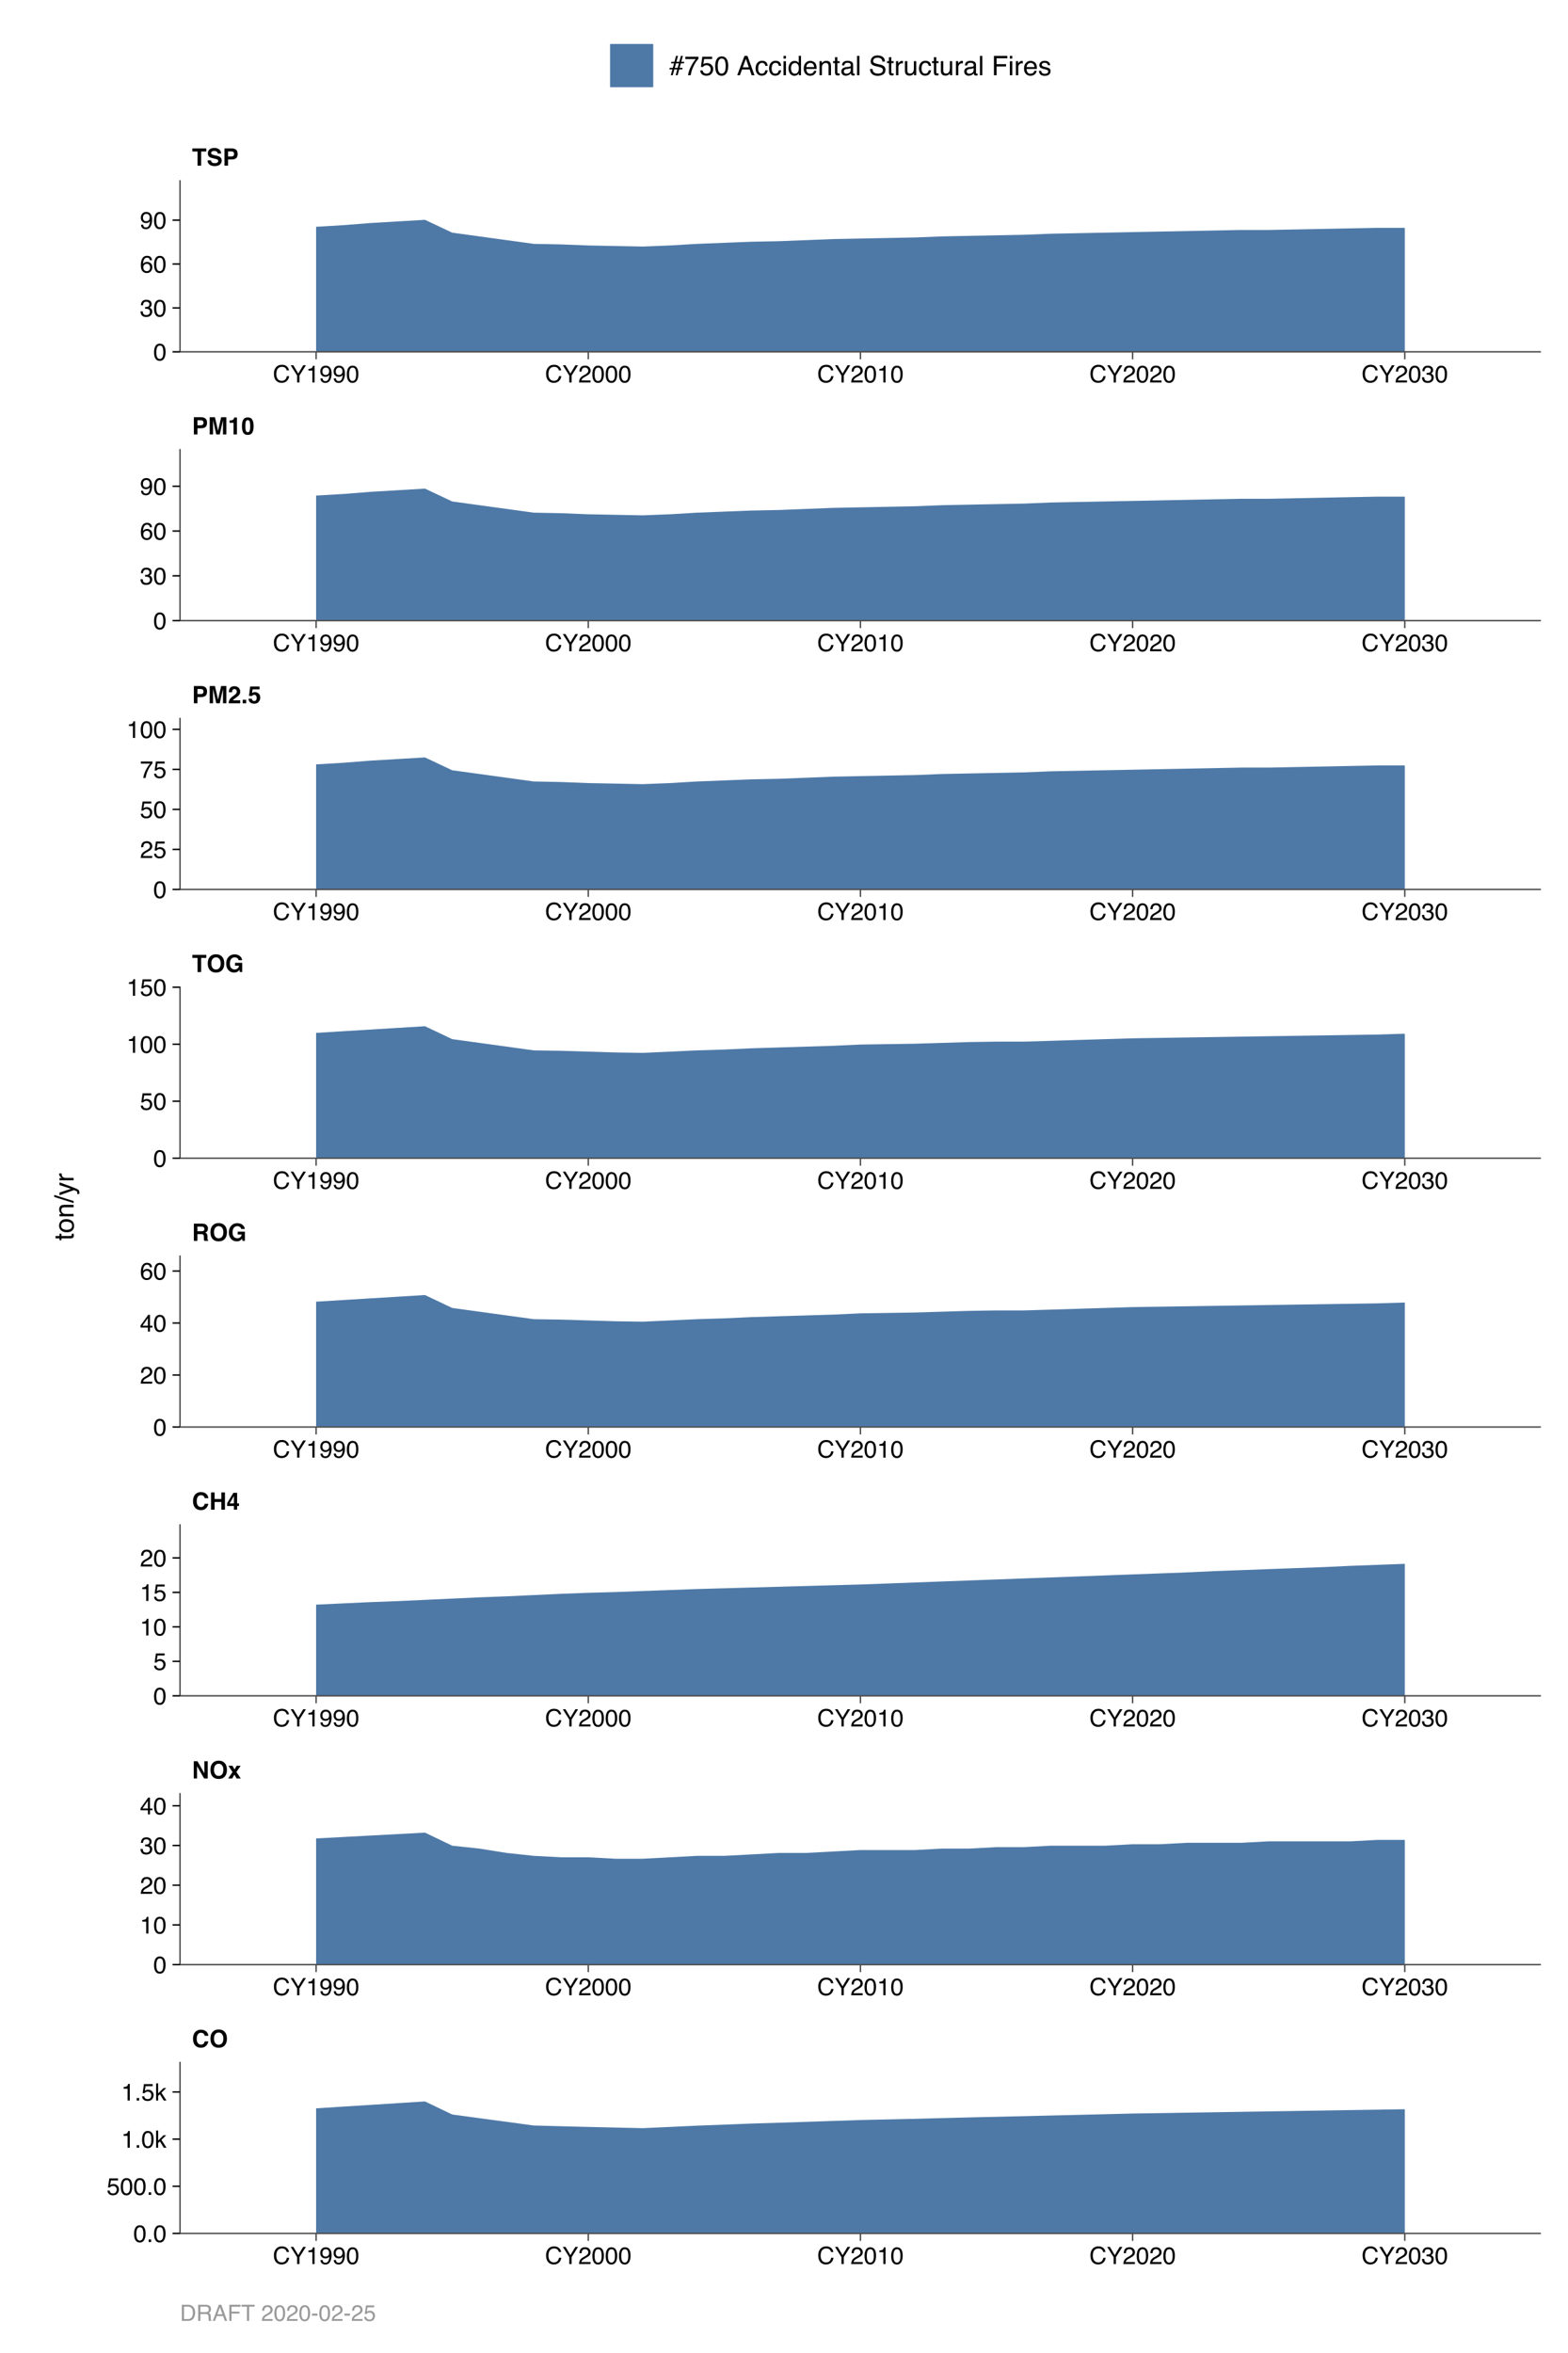 <?xml version="1.0" encoding="UTF-8"?>
<svg xmlns="http://www.w3.org/2000/svg" xmlns:xlink="http://www.w3.org/1999/xlink" width="576pt" height="864pt" viewBox="0 0 576 864" version="1.1">
<defs>
<g>
<symbol overflow="visible" id="glyph0-0">
<path style="stroke:none;" d="M 0.656 0 L 0.656 -6.328 L 5.766 -6.328 L 5.766 0 Z M 4.969 -0.797 L 4.969 -5.547 L 1.453 -5.547 L 1.453 -0.797 Z M 4.969 -0.797 "/>
</symbol>
<symbol overflow="visible" id="glyph0-1">
<path style="stroke:none;" d="M 0.391 -3.109 C 0.391 -4.211 0.688 -5.066 1.281 -5.672 C 1.801 -6.191 2.457 -6.453 3.25 -6.453 C 4.312 -6.453 5.094 -6.102 5.594 -5.406 C 5.863 -5.008 6.008 -4.613 6.031 -4.219 L 4.703 -4.219 C 4.617 -4.52 4.508 -4.75 4.375 -4.906 C 4.133 -5.188 3.773 -5.328 3.297 -5.328 C 2.816 -5.328 2.438 -5.129 2.156 -4.734 C 1.883 -4.348 1.75 -3.801 1.75 -3.094 C 1.75 -2.383 1.895 -1.852 2.188 -1.5 C 2.477 -1.145 2.852 -0.969 3.312 -0.969 C 3.77 -0.969 4.125 -1.117 4.375 -1.422 C 4.5 -1.586 4.609 -1.832 4.703 -2.156 L 6.016 -2.156 C 5.898 -1.469 5.602 -0.906 5.125 -0.469 C 4.656 -0.039 4.055 0.172 3.328 0.172 C 2.41 0.172 1.691 -0.117 1.172 -0.703 C 0.648 -1.285 0.391 -2.086 0.391 -3.109 Z M 3.219 -6.531 Z M 3.219 -6.531 "/>
</symbol>
<symbol overflow="visible" id="glyph0-2">
<path style="stroke:none;" d="M 3.469 -0.938 C 3.988 -0.938 4.406 -1.129 4.719 -1.516 C 5.031 -1.91 5.188 -2.461 5.188 -3.172 C 5.188 -3.879 5.031 -4.426 4.719 -4.812 C 4.406 -5.207 3.988 -5.406 3.469 -5.406 C 2.945 -5.406 2.531 -5.211 2.219 -4.828 C 1.906 -4.441 1.75 -3.891 1.75 -3.172 C 1.75 -2.461 1.906 -1.91 2.219 -1.516 C 2.531 -1.129 2.945 -0.938 3.469 -0.938 Z M 6.5 -3.172 C 6.5 -2.035 6.18 -1.164 5.547 -0.562 C 5.066 -0.07 4.375 0.172 3.469 0.172 C 2.562 0.172 1.867 -0.07 1.391 -0.562 C 0.754 -1.164 0.438 -2.035 0.438 -3.172 C 0.438 -4.328 0.754 -5.195 1.391 -5.781 C 1.867 -6.281 2.562 -6.531 3.469 -6.531 C 4.375 -6.531 5.066 -6.281 5.547 -5.781 C 6.18 -5.195 6.5 -4.328 6.5 -3.172 Z M 3.469 -6.531 Z M 3.469 -6.531 "/>
</symbol>
<symbol overflow="visible" id="glyph0-3">
<path style="stroke:none;" d="M 0.656 -6.328 L 2.031 -6.328 L 4.562 -1.906 L 4.562 -6.328 L 5.797 -6.328 L 5.797 0 L 4.469 0 L 1.875 -4.5 L 1.875 0 L 0.656 0 Z M 3.266 -6.344 Z M 3.266 -6.344 "/>
</symbol>
<symbol overflow="visible" id="glyph0-4">
<path style="stroke:none;" d="M 0.109 0 L 1.703 -2.375 L 0.188 -4.672 L 1.672 -4.672 L 2.469 -3.312 L 3.219 -4.672 L 4.688 -4.672 L 3.141 -2.391 L 4.734 0 L 3.219 0 L 2.406 -1.406 L 1.594 0 Z M 0.109 0 "/>
</symbol>
<symbol overflow="visible" id="glyph0-5">
<path style="stroke:none;" d="M 0.656 0 L 0.656 -6.328 L 1.969 -6.328 L 1.969 -3.922 L 4.453 -3.922 L 4.453 -6.328 L 5.766 -6.328 L 5.766 0 L 4.453 0 L 4.453 -2.828 L 1.969 -2.828 L 1.969 0 Z M 0.656 0 "/>
</symbol>
<symbol overflow="visible" id="glyph0-6">
<path style="stroke:none;" d="M 4.594 -1.344 L 3.891 -1.344 L 3.891 0 L 2.703 0 L 2.703 -1.344 L 0.234 -1.344 L 0.234 -2.406 L 2.516 -6.188 L 3.891 -6.188 L 3.891 -2.297 L 4.594 -2.297 Z M 2.703 -2.297 L 2.703 -4.984 L 1.141 -2.297 Z M 2.703 -2.297 "/>
</symbol>
<symbol overflow="visible" id="glyph0-7">
<path style="stroke:none;" d="M 2 -5.234 L 2 -3.531 L 3.484 -3.531 C 3.785 -3.531 4.008 -3.566 4.156 -3.641 C 4.426 -3.754 4.562 -3.988 4.562 -4.344 C 4.562 -4.727 4.43 -4.988 4.172 -5.125 C 4.023 -5.195 3.812 -5.234 3.531 -5.234 Z M 3.812 -6.328 C 4.25 -6.316 4.586 -6.258 4.828 -6.156 C 5.066 -6.062 5.27 -5.914 5.438 -5.719 C 5.57 -5.562 5.68 -5.383 5.766 -5.188 C 5.848 -5 5.891 -4.781 5.891 -4.531 C 5.891 -4.227 5.812 -3.93 5.656 -3.641 C 5.5 -3.348 5.25 -3.145 4.906 -3.031 C 5.195 -2.906 5.398 -2.734 5.516 -2.516 C 5.641 -2.305 5.703 -1.977 5.703 -1.531 L 5.703 -1.109 C 5.703 -0.816 5.719 -0.617 5.75 -0.516 C 5.781 -0.359 5.859 -0.238 5.984 -0.156 L 5.984 0 L 4.531 0 C 4.488 -0.133 4.457 -0.25 4.438 -0.344 C 4.406 -0.52 4.391 -0.703 4.391 -0.891 L 4.375 -1.469 C 4.375 -1.875 4.301 -2.145 4.156 -2.281 C 4.008 -2.414 3.742 -2.484 3.359 -2.484 L 2 -2.484 L 2 0 L 0.703 0 L 0.703 -6.328 Z M 3.812 -6.328 "/>
</symbol>
<symbol overflow="visible" id="glyph0-8">
<path style="stroke:none;" d="M 4.922 -4.359 C 4.828 -4.785 4.582 -5.086 4.188 -5.266 C 3.969 -5.359 3.727 -5.406 3.469 -5.406 C 2.957 -5.406 2.535 -5.211 2.203 -4.828 C 1.879 -4.441 1.719 -3.863 1.719 -3.094 C 1.719 -2.312 1.895 -1.758 2.25 -1.438 C 2.602 -1.113 3.008 -0.953 3.469 -0.953 C 3.906 -0.953 4.266 -1.078 4.547 -1.328 C 4.836 -1.586 5.016 -1.926 5.078 -2.344 L 3.609 -2.344 L 3.609 -3.391 L 6.25 -3.391 L 6.25 0 L 5.375 0 L 5.234 -0.797 C 4.984 -0.492 4.754 -0.281 4.547 -0.156 C 4.203 0.062 3.773 0.172 3.266 0.172 C 2.422 0.172 1.734 -0.117 1.203 -0.703 C 0.641 -1.285 0.359 -2.082 0.359 -3.094 C 0.359 -4.125 0.645 -4.945 1.219 -5.562 C 1.781 -6.188 2.523 -6.5 3.453 -6.5 C 4.254 -6.5 4.898 -6.289 5.391 -5.875 C 5.879 -5.469 6.16 -4.961 6.234 -4.359 Z M 3.438 -6.5 Z M 3.438 -6.5 "/>
</symbol>
<symbol overflow="visible" id="glyph0-9">
<path style="stroke:none;" d="M 5.266 -6.328 L 5.266 -5.203 L 3.375 -5.203 L 3.375 0 L 2.047 0 L 2.047 -5.203 L 0.141 -5.203 L 0.141 -6.328 Z M 5.266 -6.328 "/>
</symbol>
<symbol overflow="visible" id="glyph0-10">
<path style="stroke:none;" d="M 4.234 -4.312 C 4.234 -4.645 4.145 -4.879 3.969 -5.016 C 3.801 -5.16 3.562 -5.234 3.25 -5.234 L 2.016 -5.234 L 2.016 -3.375 L 3.25 -3.375 C 3.562 -3.375 3.801 -3.445 3.969 -3.594 C 4.145 -3.75 4.234 -3.988 4.234 -4.312 Z M 5.547 -4.328 C 5.547 -3.578 5.352 -3.047 4.969 -2.734 C 4.594 -2.43 4.055 -2.281 3.359 -2.281 L 2.016 -2.281 L 2.016 0 L 0.703 0 L 0.703 -6.328 L 3.453 -6.328 C 4.086 -6.328 4.594 -6.164 4.969 -5.844 C 5.352 -5.52 5.547 -5.016 5.547 -4.328 Z M 5.547 -4.328 "/>
</symbol>
<symbol overflow="visible" id="glyph0-11">
<path style="stroke:none;" d="M 4.859 -6.328 L 6.766 -6.328 L 6.766 0 L 5.531 0 L 5.531 -4.281 C 5.531 -4.406 5.531 -4.578 5.531 -4.797 C 5.539 -5.023 5.547 -5.195 5.547 -5.312 L 4.344 0 L 3.062 0 L 1.875 -5.312 C 1.875 -5.195 1.875 -5.023 1.875 -4.797 C 1.875 -4.578 1.875 -4.406 1.875 -4.281 L 1.875 0 L 0.656 0 L 0.656 -6.328 L 2.578 -6.328 L 3.719 -1.359 Z M 4.859 -6.328 "/>
</symbol>
<symbol overflow="visible" id="glyph0-12">
<path style="stroke:none;" d="M 0.281 0 C 0.289 -0.445 0.383 -0.852 0.562 -1.219 C 0.738 -1.633 1.148 -2.078 1.797 -2.547 C 2.359 -2.953 2.723 -3.238 2.891 -3.406 C 3.148 -3.676 3.281 -3.973 3.281 -4.297 C 3.281 -4.566 3.207 -4.785 3.062 -4.953 C 2.914 -5.129 2.707 -5.219 2.438 -5.219 C 2.062 -5.219 1.805 -5.082 1.672 -4.812 C 1.598 -4.645 1.551 -4.391 1.531 -4.047 L 0.344 -4.047 C 0.363 -4.578 0.457 -5.004 0.625 -5.328 C 0.957 -5.953 1.539 -6.266 2.375 -6.266 C 3.031 -6.266 3.551 -6.078 3.938 -5.703 C 4.332 -5.336 4.531 -4.859 4.531 -4.266 C 4.531 -3.797 4.391 -3.383 4.109 -3.031 C 3.93 -2.789 3.633 -2.523 3.219 -2.234 L 2.734 -1.891 C 2.43 -1.672 2.223 -1.508 2.109 -1.406 C 1.992 -1.312 1.898 -1.203 1.828 -1.078 L 4.547 -1.078 L 4.547 0 Z M 0.281 0 "/>
</symbol>
<symbol overflow="visible" id="glyph0-13">
<path style="stroke:none;" d="M 0.547 -1.281 L 1.844 -1.281 L 1.844 0 L 0.547 0 Z M 0.547 -1.281 "/>
</symbol>
<symbol overflow="visible" id="glyph0-14">
<path style="stroke:none;" d="M 1.453 -1.672 C 1.504 -1.398 1.598 -1.191 1.734 -1.047 C 1.867 -0.898 2.066 -0.828 2.328 -0.828 C 2.629 -0.828 2.859 -0.93 3.016 -1.141 C 3.18 -1.359 3.266 -1.629 3.266 -1.953 C 3.266 -2.273 3.188 -2.547 3.031 -2.766 C 2.883 -2.984 2.656 -3.094 2.344 -3.094 C 2.195 -3.094 2.066 -3.07 1.953 -3.031 C 1.766 -2.969 1.625 -2.844 1.531 -2.656 L 0.422 -2.703 L 0.859 -6.141 L 4.297 -6.141 L 4.297 -5.109 L 1.75 -5.109 L 1.531 -3.75 C 1.719 -3.875 1.863 -3.953 1.969 -3.984 C 2.145 -4.055 2.359 -4.094 2.609 -4.094 C 3.129 -4.094 3.582 -3.914 3.969 -3.562 C 4.352 -3.219 4.547 -2.719 4.547 -2.062 C 4.547 -1.477 4.359 -0.961 3.984 -0.516 C 3.617 -0.066 3.066 0.156 2.328 0.156 C 1.734 0.156 1.242 0 0.859 -0.312 C 0.484 -0.633 0.273 -1.086 0.234 -1.672 Z M 1.453 -1.672 "/>
</symbol>
<symbol overflow="visible" id="glyph0-15">
<path style="stroke:none;" d="M 0.609 -4.297 L 0.609 -5.125 C 0.992 -5.145 1.266 -5.172 1.422 -5.203 C 1.672 -5.254 1.867 -5.363 2.016 -5.531 C 2.129 -5.645 2.211 -5.797 2.266 -5.984 C 2.297 -6.086 2.312 -6.172 2.312 -6.234 L 3.328 -6.234 L 3.328 0 L 2.078 0 L 2.078 -4.297 Z M 0.609 -4.297 "/>
</symbol>
<symbol overflow="visible" id="glyph0-16">
<path style="stroke:none;" d="M 1.531 -3.047 C 1.531 -2.336 1.586 -1.789 1.703 -1.406 C 1.816 -1.031 2.055 -0.844 2.422 -0.844 C 2.785 -0.844 3.023 -1.031 3.141 -1.406 C 3.254 -1.789 3.312 -2.336 3.312 -3.047 C 3.312 -3.797 3.254 -4.352 3.141 -4.719 C 3.023 -5.082 2.785 -5.266 2.422 -5.266 C 2.055 -5.266 1.816 -5.082 1.703 -4.719 C 1.586 -4.352 1.531 -3.797 1.531 -3.047 Z M 2.422 -6.266 C 3.211 -6.266 3.766 -5.984 4.078 -5.422 C 4.398 -4.867 4.562 -4.078 4.562 -3.047 C 4.562 -2.023 4.398 -1.234 4.078 -0.672 C 3.766 -0.117 3.211 0.156 2.422 0.156 C 1.629 0.156 1.07 -0.117 0.75 -0.672 C 0.438 -1.234 0.281 -2.023 0.281 -3.047 C 0.281 -4.078 0.438 -4.867 0.75 -5.422 C 1.07 -5.984 1.629 -6.266 2.422 -6.266 Z M 2.422 -6.266 "/>
</symbol>
<symbol overflow="visible" id="glyph0-17">
<path style="stroke:none;" d="M 1.625 -1.953 C 1.664 -1.66 1.742 -1.445 1.859 -1.312 C 2.078 -1.051 2.445 -0.922 2.969 -0.922 C 3.281 -0.922 3.535 -0.953 3.734 -1.016 C 4.098 -1.148 4.281 -1.395 4.281 -1.75 C 4.281 -1.957 4.188 -2.117 4 -2.234 C 3.82 -2.348 3.535 -2.445 3.141 -2.531 L 2.469 -2.688 C 1.812 -2.832 1.359 -2.992 1.109 -3.172 C 0.68 -3.461 0.469 -3.922 0.469 -4.547 C 0.469 -5.109 0.672 -5.578 1.078 -5.953 C 1.492 -6.328 2.102 -6.516 2.906 -6.516 C 3.57 -6.516 4.141 -6.336 4.609 -5.984 C 5.078 -5.629 5.328 -5.117 5.359 -4.453 L 4.078 -4.453 C 4.055 -4.828 3.891 -5.094 3.578 -5.25 C 3.367 -5.363 3.113 -5.422 2.812 -5.422 C 2.469 -5.422 2.191 -5.348 1.984 -5.203 C 1.785 -5.066 1.688 -4.879 1.688 -4.641 C 1.688 -4.41 1.789 -4.238 2 -4.125 C 2.125 -4.051 2.395 -3.961 2.812 -3.859 L 3.906 -3.609 C 4.383 -3.492 4.742 -3.336 4.984 -3.141 C 5.367 -2.848 5.562 -2.414 5.562 -1.844 C 5.562 -1.27 5.336 -0.789 4.891 -0.406 C 4.453 -0.031 3.828 0.156 3.016 0.156 C 2.191 0.156 1.539 -0.031 1.062 -0.406 C 0.594 -0.781 0.359 -1.297 0.359 -1.953 Z M 2.906 -6.531 Z M 2.906 -6.531 "/>
</symbol>
<symbol overflow="visible" id="glyph1-0">
<path style="stroke:none;" d="M 0.281 0 L 0.281 -6.312 L 5.297 -6.312 L 5.297 0 Z M 4.5 -0.797 L 4.5 -5.516 L 1.078 -5.516 L 1.078 -0.797 Z M 4.5 -0.797 "/>
</symbol>
<symbol overflow="visible" id="glyph1-1">
<path style="stroke:none;" d="M 3.328 -6.484 C 4.129 -6.484 4.75 -6.27 5.188 -5.844 C 5.625 -5.426 5.867 -4.953 5.922 -4.422 L 5.094 -4.422 C 5 -4.828 4.812 -5.145 4.531 -5.375 C 4.25 -5.613 3.852 -5.734 3.344 -5.734 C 2.719 -5.734 2.211 -5.516 1.828 -5.078 C 1.453 -4.641 1.266 -3.973 1.266 -3.078 C 1.266 -2.336 1.438 -1.738 1.781 -1.281 C 2.125 -0.82 2.633 -0.594 3.312 -0.594 C 3.945 -0.594 4.43 -0.832 4.766 -1.312 C 4.93 -1.57 5.062 -1.906 5.156 -2.312 L 5.984 -2.312 C 5.91 -1.656 5.664 -1.102 5.25 -0.656 C 4.75 -0.113 4.07 0.156 3.219 0.156 C 2.488 0.156 1.875 -0.062 1.375 -0.5 C 0.719 -1.094 0.391 -2 0.391 -3.219 C 0.391 -4.156 0.633 -4.922 1.125 -5.516 C 1.656 -6.16 2.391 -6.484 3.328 -6.484 Z M 3.156 -6.484 Z M 3.156 -6.484 "/>
</symbol>
<symbol overflow="visible" id="glyph1-2">
<path style="stroke:none;" d="M 0.188 -6.312 L 1.172 -6.312 L 2.984 -3.281 L 4.797 -6.312 L 5.797 -6.312 L 3.422 -2.547 L 3.422 0 L 2.562 0 L 2.562 -2.547 Z M 3 -6.312 Z M 3 -6.312 "/>
</symbol>
<symbol overflow="visible" id="glyph1-3">
<path style="stroke:none;" d="M 0.844 -4.359 L 0.844 -4.953 C 1.395 -5.004 1.781 -5.094 2 -5.219 C 2.227 -5.344 2.395 -5.645 2.5 -6.125 L 3.109 -6.125 L 3.109 0 L 2.297 0 L 2.297 -4.359 Z M 0.844 -4.359 "/>
</symbol>
<symbol overflow="visible" id="glyph1-4">
<path style="stroke:none;" d="M 1.172 -1.484 C 1.191 -1.055 1.352 -0.758 1.656 -0.594 C 1.82 -0.508 2 -0.469 2.188 -0.469 C 2.562 -0.469 2.879 -0.617 3.141 -0.922 C 3.398 -1.234 3.582 -1.863 3.688 -2.812 C 3.52 -2.539 3.305 -2.348 3.047 -2.234 C 2.797 -2.129 2.523 -2.078 2.234 -2.078 C 1.641 -2.078 1.172 -2.258 0.828 -2.625 C 0.484 -2.988 0.312 -3.461 0.312 -4.047 C 0.312 -4.609 0.477 -5.098 0.812 -5.516 C 1.156 -5.941 1.66 -6.156 2.328 -6.156 C 3.223 -6.156 3.844 -5.754 4.188 -4.953 C 4.375 -4.504 4.469 -3.945 4.469 -3.281 C 4.469 -2.531 4.352 -1.863 4.125 -1.281 C 3.75 -0.312 3.113 0.172 2.219 0.172 C 1.625 0.172 1.172 0.016 0.859 -0.297 C 0.547 -0.609 0.391 -1.004 0.391 -1.484 Z M 2.344 -2.75 C 2.645 -2.75 2.922 -2.848 3.172 -3.047 C 3.43 -3.254 3.562 -3.609 3.562 -4.109 C 3.562 -4.566 3.445 -4.906 3.219 -5.125 C 2.988 -5.344 2.695 -5.453 2.344 -5.453 C 1.969 -5.453 1.664 -5.32 1.438 -5.062 C 1.219 -4.812 1.109 -4.477 1.109 -4.062 C 1.109 -3.656 1.207 -3.332 1.406 -3.094 C 1.602 -2.863 1.914 -2.75 2.344 -2.75 Z M 2.344 -2.75 "/>
</symbol>
<symbol overflow="visible" id="glyph1-5">
<path style="stroke:none;" d="M 2.375 -6.156 C 3.176 -6.156 3.754 -5.828 4.109 -5.172 C 4.379 -4.66 4.516 -3.961 4.516 -3.078 C 4.516 -2.242 4.391 -1.555 4.141 -1.016 C 3.785 -0.223 3.195 0.172 2.375 0.172 C 1.633 0.172 1.082 -0.148 0.719 -0.797 C 0.426 -1.328 0.281 -2.047 0.281 -2.953 C 0.281 -3.648 0.367 -4.25 0.547 -4.75 C 0.879 -5.688 1.488 -6.156 2.375 -6.156 Z M 2.375 -0.531 C 2.77 -0.531 3.086 -0.707 3.328 -1.062 C 3.566 -1.426 3.688 -2.086 3.688 -3.047 C 3.688 -3.754 3.598 -4.332 3.422 -4.781 C 3.254 -5.227 2.922 -5.453 2.422 -5.453 C 1.973 -5.453 1.641 -5.238 1.422 -4.812 C 1.211 -4.383 1.109 -3.754 1.109 -2.922 C 1.109 -2.297 1.176 -1.789 1.312 -1.406 C 1.52 -0.82 1.875 -0.531 2.375 -0.531 Z M 2.375 -0.531 "/>
</symbol>
<symbol overflow="visible" id="glyph1-6">
<path style="stroke:none;" d="M 0.281 0 C 0.301 -0.531 0.406 -0.988 0.594 -1.375 C 0.789 -1.77 1.164 -2.129 1.719 -2.453 L 2.547 -2.922 C 2.91 -3.141 3.164 -3.328 3.312 -3.484 C 3.551 -3.711 3.672 -3.984 3.672 -4.297 C 3.672 -4.648 3.562 -4.93 3.344 -5.141 C 3.133 -5.359 2.848 -5.469 2.484 -5.469 C 1.961 -5.469 1.598 -5.266 1.391 -4.859 C 1.285 -4.648 1.227 -4.352 1.219 -3.969 L 0.422 -3.969 C 0.43 -4.5 0.531 -4.938 0.719 -5.281 C 1.051 -5.875 1.645 -6.172 2.5 -6.172 C 3.195 -6.172 3.707 -5.977 4.031 -5.594 C 4.363 -5.219 4.531 -4.797 4.531 -4.328 C 4.531 -3.836 4.352 -3.414 4 -3.062 C 3.801 -2.863 3.441 -2.617 2.922 -2.328 L 2.344 -2 C 2.062 -1.844 1.836 -1.695 1.672 -1.562 C 1.391 -1.312 1.211 -1.035 1.141 -0.734 L 4.5 -0.734 L 4.5 0 Z M 0.281 0 "/>
</symbol>
<symbol overflow="visible" id="glyph1-7">
<path style="stroke:none;" d="M 2.281 0.172 C 1.551 0.172 1.02 -0.023 0.688 -0.422 C 0.363 -0.828 0.203 -1.316 0.203 -1.891 L 1.016 -1.891 C 1.047 -1.492 1.117 -1.203 1.234 -1.016 C 1.441 -0.691 1.805 -0.531 2.328 -0.531 C 2.734 -0.531 3.055 -0.641 3.297 -0.859 C 3.547 -1.078 3.672 -1.359 3.672 -1.703 C 3.672 -2.129 3.539 -2.426 3.281 -2.594 C 3.031 -2.758 2.672 -2.844 2.203 -2.844 C 2.148 -2.844 2.098 -2.844 2.047 -2.844 C 1.992 -2.844 1.941 -2.844 1.891 -2.844 L 1.891 -3.516 C 1.973 -3.516 2.039 -3.508 2.094 -3.5 C 2.145 -3.5 2.203 -3.5 2.266 -3.5 C 2.555 -3.5 2.797 -3.547 2.984 -3.641 C 3.305 -3.797 3.469 -4.082 3.469 -4.5 C 3.469 -4.801 3.359 -5.035 3.141 -5.203 C 2.922 -5.367 2.672 -5.453 2.391 -5.453 C 1.867 -5.453 1.508 -5.281 1.312 -4.938 C 1.207 -4.75 1.145 -4.477 1.125 -4.125 L 0.359 -4.125 C 0.359 -4.582 0.453 -4.973 0.641 -5.297 C 0.953 -5.867 1.504 -6.156 2.297 -6.156 C 2.93 -6.156 3.422 -6.016 3.766 -5.734 C 4.109 -5.461 4.281 -5.062 4.281 -4.531 C 4.281 -4.145 4.176 -3.836 3.969 -3.609 C 3.844 -3.461 3.68 -3.348 3.484 -3.266 C 3.805 -3.172 4.055 -3 4.234 -2.75 C 4.422 -2.5 4.516 -2.191 4.516 -1.828 C 4.516 -1.234 4.316 -0.75 3.922 -0.375 C 3.535 -0.008 2.988 0.172 2.281 0.172 Z M 2.281 0.172 "/>
</symbol>
<symbol overflow="visible" id="glyph1-8">
<path style="stroke:none;" d="M 2.578 -6.172 C 3.266 -6.172 3.742 -5.992 4.016 -5.641 C 4.285 -5.285 4.422 -4.922 4.422 -4.547 L 3.656 -4.547 C 3.602 -4.785 3.531 -4.973 3.438 -5.109 C 3.25 -5.367 2.961 -5.5 2.578 -5.5 C 2.148 -5.5 1.805 -5.297 1.547 -4.891 C 1.297 -4.492 1.156 -3.926 1.125 -3.188 C 1.301 -3.445 1.523 -3.641 1.797 -3.766 C 2.047 -3.879 2.32 -3.938 2.625 -3.938 C 3.133 -3.938 3.582 -3.77 3.969 -3.438 C 4.352 -3.113 4.547 -2.625 4.547 -1.969 C 4.547 -1.414 4.363 -0.922 4 -0.484 C 3.633 -0.055 3.117 0.156 2.453 0.156 C 1.867 0.156 1.367 -0.062 0.953 -0.5 C 0.535 -0.938 0.328 -1.672 0.328 -2.703 C 0.328 -3.461 0.422 -4.109 0.609 -4.641 C 0.961 -5.66 1.617 -6.172 2.578 -6.172 Z M 2.516 -0.531 C 2.922 -0.531 3.223 -0.664 3.422 -0.938 C 3.629 -1.207 3.734 -1.531 3.734 -1.906 C 3.734 -2.219 3.641 -2.516 3.453 -2.797 C 3.273 -3.086 2.953 -3.234 2.484 -3.234 C 2.148 -3.234 1.859 -3.125 1.609 -2.906 C 1.359 -2.688 1.234 -2.352 1.234 -1.906 C 1.234 -1.52 1.344 -1.191 1.562 -0.922 C 1.789 -0.66 2.109 -0.531 2.516 -0.531 Z M 2.516 -0.531 "/>
</symbol>
<symbol overflow="visible" id="glyph1-9">
<path style="stroke:none;" d="M 1.094 -1.562 C 1.133 -1.125 1.336 -0.82 1.703 -0.656 C 1.879 -0.57 2.094 -0.531 2.344 -0.531 C 2.801 -0.531 3.141 -0.676 3.359 -0.969 C 3.578 -1.258 3.688 -1.582 3.688 -1.938 C 3.688 -2.363 3.555 -2.691 3.297 -2.922 C 3.035 -3.16 2.719 -3.281 2.344 -3.281 C 2.082 -3.281 1.852 -3.227 1.656 -3.125 C 1.469 -3.02 1.305 -2.879 1.172 -2.703 L 0.5 -2.734 L 0.969 -6.047 L 4.172 -6.047 L 4.172 -5.297 L 1.562 -5.297 L 1.297 -3.594 C 1.43 -3.695 1.566 -3.773 1.703 -3.828 C 1.93 -3.93 2.195 -3.984 2.5 -3.984 C 3.062 -3.984 3.535 -3.801 3.922 -3.438 C 4.316 -3.07 4.516 -2.609 4.516 -2.047 C 4.516 -1.461 4.332 -0.945 3.969 -0.5 C 3.613 -0.062 3.047 0.156 2.266 0.156 C 1.754 0.156 1.305 0.016 0.922 -0.266 C 0.547 -0.547 0.332 -0.977 0.281 -1.562 Z M 1.094 -1.562 "/>
</symbol>
<symbol overflow="visible" id="glyph1-10">
<path style="stroke:none;" d="M 4.594 -6.047 L 4.594 -5.375 C 4.395 -5.176 4.129 -4.836 3.797 -4.359 C 3.473 -3.891 3.188 -3.379 2.938 -2.828 C 2.688 -2.297 2.5 -1.812 2.375 -1.375 C 2.289 -1.082 2.18 -0.625 2.047 0 L 1.203 0 C 1.391 -1.176 1.816 -2.344 2.484 -3.5 C 2.879 -4.188 3.289 -4.773 3.719 -5.266 L 0.328 -5.266 L 0.328 -6.047 Z M 4.594 -6.047 "/>
</symbol>
<symbol overflow="visible" id="glyph1-11">
<path style="stroke:none;" d="M 2.906 -2.172 L 2.906 -4.969 L 0.938 -2.172 Z M 2.922 0 L 2.922 -1.5 L 0.219 -1.5 L 0.219 -2.266 L 3.047 -6.172 L 3.688 -6.172 L 3.688 -2.172 L 4.594 -2.172 L 4.594 -1.5 L 3.688 -1.5 L 3.688 0 Z M 2.922 0 "/>
</symbol>
<symbol overflow="visible" id="glyph1-12">
<path style="stroke:none;" d="M 0.75 -0.938 L 1.656 -0.938 L 1.656 0 L 0.75 0 Z M 0.75 -0.938 "/>
</symbol>
<symbol overflow="visible" id="glyph1-13">
<path style="stroke:none;" d="M 0.547 -6.312 L 1.297 -6.312 L 1.297 -2.641 L 3.281 -4.594 L 4.266 -4.594 L 2.5 -2.875 L 4.359 0 L 3.375 0 L 1.938 -2.312 L 1.297 -1.734 L 1.297 0 L 0.547 0 Z M 0.547 -6.312 "/>
</symbol>
<symbol overflow="visible" id="glyph2-0">
<path style="stroke:none;" d="M 0 -0.312 L -7.109 -0.312 L -7.109 -5.953 L 0 -5.953 Z M -0.891 -5.062 L -6.219 -5.062 L -6.219 -1.203 L -0.891 -1.203 Z M -0.891 -5.062 "/>
</symbol>
<symbol overflow="visible" id="glyph2-1">
<path style="stroke:none;" d="M -6.625 -0.812 L -6.625 -1.688 L -5.188 -1.688 L -5.188 -2.516 L -4.469 -2.516 L -4.469 -1.688 L -1.094 -1.688 C -0.906 -1.688 -0.781 -1.75 -0.719 -1.875 C -0.688 -1.945 -0.672 -2.062 -0.672 -2.219 C -0.672 -2.258 -0.672 -2.301 -0.672 -2.344 C -0.672 -2.395 -0.676 -2.453 -0.688 -2.516 L 0 -2.516 C 0.031 -2.422 0.051 -2.316 0.062 -2.203 C 0.07 -2.098 0.078 -1.984 0.078 -1.859 C 0.078 -1.453 -0.023 -1.176 -0.234 -1.031 C -0.441 -0.883 -0.711 -0.812 -1.047 -0.812 L -4.469 -0.812 L -4.469 -0.109 L -5.188 -0.109 L -5.188 -0.812 Z M -6.625 -0.812 "/>
</symbol>
<symbol overflow="visible" id="glyph2-2">
<path style="stroke:none;" d="M -0.562 -2.688 C -0.562 -3.27 -0.781 -3.664 -1.219 -3.875 C -1.656 -4.094 -2.141 -4.203 -2.672 -4.203 C -3.16 -4.203 -3.555 -4.125 -3.859 -3.969 C -4.336 -3.727 -4.578 -3.305 -4.578 -2.703 C -4.578 -2.172 -4.375 -1.785 -3.969 -1.547 C -3.562 -1.305 -3.066 -1.188 -2.484 -1.188 C -1.93 -1.188 -1.473 -1.305 -1.109 -1.547 C -0.742 -1.785 -0.562 -2.164 -0.562 -2.688 Z M -5.328 -2.734 C -5.328 -3.398 -5.102 -3.961 -4.656 -4.422 C -4.219 -4.879 -3.566 -5.109 -2.703 -5.109 C -1.867 -5.109 -1.176 -4.906 -0.625 -4.5 C -0.082 -4.094 0.188 -3.461 0.188 -2.609 C 0.188 -1.898 -0.051 -1.332 -0.531 -0.906 C -1.008 -0.488 -1.66 -0.281 -2.484 -0.281 C -3.348 -0.281 -4.035 -0.5 -4.547 -0.938 C -5.066 -1.383 -5.328 -1.984 -5.328 -2.734 Z M -5.312 -2.703 Z M -5.312 -2.703 "/>
</symbol>
<symbol overflow="visible" id="glyph2-3">
<path style="stroke:none;" d="M -5.188 -0.641 L -5.188 -1.469 L -4.438 -1.469 C -4.75 -1.707 -4.969 -1.961 -5.094 -2.234 C -5.227 -2.516 -5.297 -2.82 -5.297 -3.156 C -5.297 -3.895 -5.039 -4.391 -4.531 -4.641 C -4.25 -4.785 -3.848 -4.859 -3.328 -4.859 L 0 -4.859 L 0 -3.969 L -3.266 -3.969 C -3.578 -3.969 -3.832 -3.922 -4.031 -3.828 C -4.352 -3.68 -4.516 -3.406 -4.516 -3 C -4.516 -2.789 -4.492 -2.617 -4.453 -2.484 C -4.379 -2.242 -4.238 -2.035 -4.031 -1.859 C -3.852 -1.711 -3.672 -1.617 -3.484 -1.578 C -3.305 -1.535 -3.051 -1.516 -2.719 -1.516 L 0 -1.516 L 0 -0.641 Z M -5.312 -2.688 Z M -5.312 -2.688 "/>
</symbol>
<symbol overflow="visible" id="glyph2-4">
<path style="stroke:none;" d="M -7.109 -2.25 L -7.109 -2.984 L 0 -0.734 L 0 0 Z M -7.109 -2.25 "/>
</symbol>
<symbol overflow="visible" id="glyph2-5">
<path style="stroke:none;" d="M -5.188 -3.875 L -5.188 -4.844 C -4.852 -4.719 -4.094 -4.441 -2.906 -4.016 C -2.02 -3.703 -1.297 -3.438 -0.734 -3.219 C 0.586 -2.719 1.395 -2.363 1.688 -2.156 C 1.977 -1.957 2.125 -1.602 2.125 -1.094 C 2.125 -0.977 2.117 -0.883 2.109 -0.812 C 2.098 -0.75 2.082 -0.672 2.062 -0.578 L 1.266 -0.578 C 1.305 -0.723 1.332 -0.828 1.344 -0.891 C 1.352 -0.961 1.359 -1.023 1.359 -1.078 C 1.359 -1.242 1.328 -1.363 1.266 -1.438 C 1.211 -1.508 1.148 -1.57 1.078 -1.625 C 1.055 -1.645 0.926 -1.703 0.688 -1.797 C 0.445 -1.898 0.27 -1.973 0.156 -2.016 L -5.188 -0.109 L -5.188 -1.094 L -0.969 -2.484 Z M -5.312 -2.469 Z M -5.312 -2.469 "/>
</symbol>
<symbol overflow="visible" id="glyph2-6">
<path style="stroke:none;" d="M -5.188 -0.656 L -5.188 -1.484 L -4.281 -1.484 C -4.457 -1.555 -4.672 -1.723 -4.922 -1.984 C -5.172 -2.254 -5.297 -2.562 -5.297 -2.906 C -5.297 -2.914 -5.289 -2.941 -5.281 -2.984 C -5.281 -3.023 -5.273 -3.094 -5.266 -3.188 L -4.359 -3.188 C -4.367 -3.133 -4.375 -3.082 -4.375 -3.031 C -4.375 -2.988 -4.375 -2.941 -4.375 -2.891 C -4.375 -2.453 -4.234 -2.113 -3.953 -1.875 C -3.672 -1.645 -3.348 -1.531 -2.984 -1.531 L 0 -1.531 L 0 -0.656 Z M -5.188 -0.656 "/>
</symbol>
<symbol overflow="visible" id="glyph3-0">
<path style="stroke:none;" d="M 0.312 0 L 0.312 -7.109 L 5.953 -7.109 L 5.953 0 Z M 5.062 -0.891 L 5.062 -6.219 L 1.203 -6.219 L 1.203 -0.891 Z M 5.062 -0.891 "/>
</symbol>
<symbol overflow="visible" id="glyph3-1">
<path style="stroke:none;" d="M 0.141 -2.719 L 1.266 -2.719 L 1.734 -4.375 L 0.609 -4.375 L 0.75 -4.938 L 1.875 -4.938 L 2.453 -7.109 L 3.172 -7.109 L 2.594 -4.938 L 3.656 -4.938 L 4.25 -7.109 L 4.969 -7.109 L 4.375 -4.938 L 5.5 -4.938 L 5.344 -4.375 L 4.234 -4.375 L 3.766 -2.719 L 4.891 -2.719 L 4.75 -2.156 L 3.625 -2.156 L 3.031 0 L 2.328 0 L 2.906 -2.156 L 1.828 -2.156 L 1.25 0 L 0.531 0 L 1.125 -2.156 L 0 -2.156 Z M 3.047 -2.719 L 3.5 -4.375 L 2.438 -4.375 L 2 -2.719 Z M 3.047 -2.719 "/>
</symbol>
<symbol overflow="visible" id="glyph3-2">
<path style="stroke:none;" d="M 5.188 -6.812 L 5.188 -6.047 C 4.957 -5.836 4.656 -5.461 4.281 -4.922 C 3.914 -4.391 3.594 -3.812 3.312 -3.188 C 3.031 -2.582 2.816 -2.035 2.672 -1.547 C 2.578 -1.223 2.457 -0.707 2.312 0 L 1.344 0 C 1.562 -1.32 2.047 -2.641 2.797 -3.953 C 3.242 -4.711 3.707 -5.375 4.188 -5.938 L 0.359 -5.938 L 0.359 -6.812 Z M 5.188 -6.812 "/>
</symbol>
<symbol overflow="visible" id="glyph3-3">
<path style="stroke:none;" d="M 1.219 -1.766 C 1.281 -1.266 1.516 -0.922 1.922 -0.734 C 2.117 -0.641 2.352 -0.594 2.625 -0.594 C 3.145 -0.594 3.531 -0.754 3.781 -1.078 C 4.031 -1.41 4.156 -1.773 4.156 -2.172 C 4.156 -2.66 4.004 -3.035 3.703 -3.297 C 3.41 -3.566 3.055 -3.703 2.641 -3.703 C 2.348 -3.703 2.094 -3.641 1.875 -3.516 C 1.656 -3.398 1.473 -3.238 1.328 -3.031 L 0.578 -3.078 L 1.094 -6.812 L 4.703 -6.812 L 4.703 -5.969 L 1.75 -5.969 L 1.453 -4.047 C 1.617 -4.172 1.773 -4.258 1.922 -4.312 C 2.172 -4.426 2.469 -4.484 2.812 -4.484 C 3.445 -4.484 3.984 -4.273 4.422 -3.859 C 4.867 -3.453 5.094 -2.938 5.094 -2.312 C 5.094 -1.656 4.891 -1.078 4.484 -0.578 C 4.078 -0.078 3.43 0.172 2.547 0.172 C 1.984 0.172 1.484 0.016 1.047 -0.297 C 0.609 -0.617 0.363 -1.109 0.312 -1.766 Z M 1.219 -1.766 "/>
</symbol>
<symbol overflow="visible" id="glyph3-4">
<path style="stroke:none;" d="M 2.688 -6.922 C 3.582 -6.922 4.227 -6.551 4.625 -5.812 C 4.938 -5.25 5.094 -4.469 5.094 -3.469 C 5.094 -2.531 4.953 -1.754 4.672 -1.141 C 4.266 -0.254 3.598 0.188 2.672 0.188 C 1.836 0.188 1.219 -0.172 0.812 -0.891 C 0.477 -1.492 0.312 -2.305 0.312 -3.328 C 0.312 -4.109 0.41 -4.781 0.609 -5.344 C 0.992 -6.395 1.688 -6.922 2.688 -6.922 Z M 2.672 -0.609 C 3.117 -0.609 3.477 -0.805 3.75 -1.203 C 4.02 -1.598 4.156 -2.344 4.156 -3.438 C 4.156 -4.227 4.055 -4.875 3.859 -5.375 C 3.66 -5.883 3.285 -6.141 2.734 -6.141 C 2.223 -6.141 1.848 -5.898 1.609 -5.422 C 1.367 -4.941 1.25 -4.234 1.25 -3.297 C 1.25 -2.586 1.328 -2.02 1.484 -1.594 C 1.711 -0.938 2.109 -0.609 2.672 -0.609 Z M 2.672 -0.609 "/>
</symbol>
<symbol overflow="visible" id="glyph3-5">
<path style="stroke:none;" d=""/>
</symbol>
<symbol overflow="visible" id="glyph3-6">
<path style="stroke:none;" d="M 4.406 -2.906 L 3.328 -6.047 L 2.172 -2.906 Z M 2.812 -7.109 L 3.906 -7.109 L 6.484 0 L 5.438 0 L 4.719 -2.125 L 1.906 -2.125 L 1.125 0 L 0.141 0 Z M 2.812 -7.109 "/>
</symbol>
<symbol overflow="visible" id="glyph3-7">
<path style="stroke:none;" d="M 2.641 -5.328 C 3.223 -5.328 3.695 -5.188 4.062 -4.906 C 4.426 -4.625 4.645 -4.133 4.719 -3.438 L 3.875 -3.438 C 3.82 -3.758 3.703 -4.023 3.516 -4.234 C 3.336 -4.441 3.047 -4.547 2.641 -4.547 C 2.078 -4.547 1.68 -4.273 1.453 -3.734 C 1.297 -3.391 1.219 -2.957 1.219 -2.438 C 1.219 -1.914 1.328 -1.477 1.547 -1.125 C 1.766 -0.77 2.109 -0.594 2.578 -0.594 C 2.941 -0.594 3.227 -0.703 3.438 -0.922 C 3.645 -1.141 3.789 -1.441 3.875 -1.828 L 4.719 -1.828 C 4.625 -1.141 4.383 -0.633 4 -0.312 C 3.613 0 3.117 0.156 2.516 0.156 C 1.836 0.156 1.297 -0.086 0.891 -0.578 C 0.484 -1.078 0.281 -1.703 0.281 -2.453 C 0.281 -3.359 0.5 -4.062 0.938 -4.562 C 1.383 -5.07 1.953 -5.328 2.641 -5.328 Z M 2.5 -5.312 Z M 2.5 -5.312 "/>
</symbol>
<symbol overflow="visible" id="glyph3-8">
<path style="stroke:none;" d="M 0.641 -5.156 L 1.531 -5.156 L 1.531 0 L 0.641 0 Z M 0.641 -7.109 L 1.531 -7.109 L 1.531 -6.125 L 0.641 -6.125 Z M 0.641 -7.109 "/>
</symbol>
<symbol overflow="visible" id="glyph3-9">
<path style="stroke:none;" d="M 1.188 -2.531 C 1.188 -1.977 1.301 -1.516 1.531 -1.141 C 1.77 -0.766 2.148 -0.578 2.672 -0.578 C 3.078 -0.578 3.41 -0.75 3.672 -1.094 C 3.93 -1.438 4.062 -1.938 4.062 -2.594 C 4.062 -3.238 3.926 -3.719 3.656 -4.031 C 3.383 -4.352 3.055 -4.516 2.672 -4.516 C 2.223 -4.516 1.863 -4.344 1.594 -4 C 1.32 -3.664 1.188 -3.176 1.188 -2.531 Z M 2.5 -5.266 C 2.895 -5.266 3.227 -5.18 3.5 -5.016 C 3.656 -4.922 3.832 -4.754 4.031 -4.516 L 4.031 -7.125 L 4.859 -7.125 L 4.859 0 L 4.078 0 L 4.078 -0.719 C 3.867 -0.395 3.625 -0.16 3.344 -0.016 C 3.07 0.117 2.758 0.188 2.406 0.188 C 1.82 0.188 1.316 -0.051 0.891 -0.531 C 0.473 -1.02 0.266 -1.672 0.266 -2.484 C 0.266 -3.234 0.457 -3.883 0.844 -4.438 C 1.227 -4.988 1.781 -5.266 2.5 -5.266 Z M 2.5 -5.266 "/>
</symbol>
<symbol overflow="visible" id="glyph3-10">
<path style="stroke:none;" d="M 2.797 -5.297 C 3.16 -5.297 3.516 -5.207 3.859 -5.031 C 4.203 -4.863 4.469 -4.645 4.656 -4.375 C 4.832 -4.102 4.945 -3.797 5 -3.453 C 5.051 -3.211 5.078 -2.832 5.078 -2.312 L 1.281 -2.312 C 1.301 -1.789 1.426 -1.367 1.656 -1.047 C 1.883 -0.734 2.242 -0.578 2.734 -0.578 C 3.191 -0.578 3.555 -0.723 3.828 -1.016 C 3.973 -1.191 4.082 -1.395 4.156 -1.625 L 5 -1.625 C 4.977 -1.438 4.906 -1.223 4.781 -0.984 C 4.656 -0.754 4.516 -0.566 4.359 -0.422 C 4.086 -0.16 3.758 0.016 3.375 0.109 C 3.164 0.16 2.926 0.188 2.656 0.188 C 2.008 0.188 1.461 -0.047 1.016 -0.516 C 0.566 -0.984 0.344 -1.641 0.344 -2.484 C 0.344 -3.316 0.566 -3.992 1.016 -4.516 C 1.473 -5.035 2.066 -5.297 2.797 -5.297 Z M 4.188 -3 C 4.145 -3.375 4.062 -3.676 3.938 -3.906 C 3.695 -4.32 3.301 -4.531 2.75 -4.531 C 2.344 -4.531 2.004 -4.383 1.734 -4.094 C 1.461 -3.812 1.32 -3.445 1.312 -3 Z M 2.719 -5.312 Z M 2.719 -5.312 "/>
</symbol>
<symbol overflow="visible" id="glyph3-11">
<path style="stroke:none;" d="M 0.641 -5.188 L 1.469 -5.188 L 1.469 -4.438 C 1.707 -4.75 1.961 -4.969 2.234 -5.094 C 2.516 -5.227 2.82 -5.297 3.156 -5.297 C 3.895 -5.297 4.391 -5.039 4.641 -4.531 C 4.785 -4.25 4.859 -3.848 4.859 -3.328 L 4.859 0 L 3.969 0 L 3.969 -3.266 C 3.969 -3.578 3.922 -3.832 3.828 -4.031 C 3.68 -4.352 3.406 -4.516 3 -4.516 C 2.789 -4.516 2.617 -4.492 2.484 -4.453 C 2.242 -4.379 2.035 -4.238 1.859 -4.031 C 1.711 -3.852 1.617 -3.672 1.578 -3.484 C 1.535 -3.305 1.516 -3.051 1.516 -2.719 L 1.516 0 L 0.641 0 Z M 2.688 -5.312 Z M 2.688 -5.312 "/>
</symbol>
<symbol overflow="visible" id="glyph3-12">
<path style="stroke:none;" d="M 0.812 -6.625 L 1.688 -6.625 L 1.688 -5.188 L 2.516 -5.188 L 2.516 -4.469 L 1.688 -4.469 L 1.688 -1.094 C 1.688 -0.906 1.75 -0.781 1.875 -0.719 C 1.945 -0.688 2.062 -0.672 2.219 -0.672 C 2.258 -0.672 2.301 -0.672 2.344 -0.672 C 2.395 -0.672 2.453 -0.676 2.516 -0.688 L 2.516 0 C 2.422 0.031 2.316 0.051 2.203 0.062 C 2.098 0.07 1.984 0.078 1.859 0.078 C 1.453 0.078 1.176 -0.023 1.031 -0.234 C 0.883 -0.441 0.812 -0.711 0.812 -1.047 L 0.812 -4.469 L 0.109 -4.469 L 0.109 -5.188 L 0.812 -5.188 Z M 0.812 -6.625 "/>
</symbol>
<symbol overflow="visible" id="glyph3-13">
<path style="stroke:none;" d="M 1.312 -1.375 C 1.312 -1.125 1.398 -0.926 1.578 -0.781 C 1.766 -0.633 1.984 -0.562 2.234 -0.562 C 2.535 -0.562 2.832 -0.633 3.125 -0.781 C 3.602 -1.008 3.844 -1.395 3.844 -1.938 L 3.844 -2.641 C 3.738 -2.566 3.602 -2.508 3.438 -2.469 C 3.27 -2.426 3.109 -2.395 2.953 -2.375 L 2.422 -2.297 C 2.098 -2.254 1.859 -2.191 1.703 -2.109 C 1.441 -1.953 1.312 -1.707 1.312 -1.375 Z M 3.422 -3.141 C 3.617 -3.16 3.75 -3.242 3.812 -3.391 C 3.852 -3.461 3.875 -3.57 3.875 -3.719 C 3.875 -4.02 3.766 -4.238 3.547 -4.375 C 3.336 -4.508 3.039 -4.578 2.656 -4.578 C 2.195 -4.578 1.875 -4.453 1.688 -4.203 C 1.582 -4.066 1.508 -3.863 1.469 -3.594 L 0.656 -3.594 C 0.676 -4.238 0.883 -4.688 1.281 -4.938 C 1.676 -5.188 2.141 -5.312 2.672 -5.312 C 3.273 -5.312 3.77 -5.191 4.156 -4.953 C 4.531 -4.723 4.719 -4.363 4.719 -3.875 L 4.719 -0.891 C 4.719 -0.797 4.734 -0.723 4.766 -0.672 C 4.805 -0.617 4.891 -0.594 5.016 -0.594 C 5.047 -0.594 5.086 -0.594 5.141 -0.594 C 5.191 -0.602 5.242 -0.613 5.297 -0.625 L 5.297 0.031 C 5.16 0.062 5.055 0.082 4.984 0.094 C 4.91 0.102 4.816 0.109 4.703 0.109 C 4.398 0.109 4.18 0.004 4.047 -0.203 C 3.973 -0.316 3.922 -0.477 3.891 -0.688 C 3.711 -0.457 3.457 -0.254 3.125 -0.078 C 2.789 0.086 2.426 0.172 2.031 0.172 C 1.551 0.172 1.156 0.023 0.844 -0.266 C 0.539 -0.555 0.391 -0.922 0.391 -1.359 C 0.391 -1.836 0.539 -2.207 0.844 -2.469 C 1.145 -2.738 1.539 -2.906 2.031 -2.969 Z M 2.688 -5.312 Z M 2.688 -5.312 "/>
</symbol>
<symbol overflow="visible" id="glyph3-14">
<path style="stroke:none;" d="M 0.656 -7.109 L 1.531 -7.109 L 1.531 0 L 0.656 0 Z M 0.656 -7.109 "/>
</symbol>
<symbol overflow="visible" id="glyph3-15">
<path style="stroke:none;" d="M 1.391 -2.297 C 1.41 -1.891 1.504 -1.562 1.672 -1.312 C 1.984 -0.844 2.547 -0.609 3.359 -0.609 C 3.723 -0.609 4.051 -0.66 4.344 -0.766 C 4.914 -0.961 5.203 -1.316 5.203 -1.828 C 5.203 -2.211 5.082 -2.488 4.844 -2.656 C 4.594 -2.82 4.207 -2.961 3.688 -3.078 L 2.734 -3.297 C 2.098 -3.441 1.648 -3.598 1.391 -3.766 C 0.941 -4.066 0.719 -4.508 0.719 -5.094 C 0.719 -5.738 0.938 -6.266 1.375 -6.672 C 1.82 -7.078 2.445 -7.281 3.25 -7.281 C 4 -7.281 4.633 -7.098 5.156 -6.734 C 5.676 -6.379 5.938 -5.805 5.938 -5.016 L 5.031 -5.016 C 4.977 -5.398 4.875 -5.691 4.719 -5.891 C 4.426 -6.266 3.926 -6.453 3.219 -6.453 C 2.656 -6.453 2.25 -6.332 2 -6.094 C 1.75 -5.852 1.625 -5.578 1.625 -5.266 C 1.625 -4.91 1.77 -4.656 2.062 -4.5 C 2.25 -4.395 2.68 -4.266 3.359 -4.109 L 4.359 -3.891 C 4.836 -3.773 5.207 -3.625 5.469 -3.438 C 5.914 -3.102 6.141 -2.617 6.141 -1.984 C 6.141 -1.203 5.852 -0.641 5.281 -0.297 C 4.707 0.035 4.047 0.203 3.297 0.203 C 2.41 0.203 1.719 -0.02 1.219 -0.469 C 0.719 -0.914 0.473 -1.523 0.484 -2.297 Z M 3.328 -7.297 Z M 3.328 -7.297 "/>
</symbol>
<symbol overflow="visible" id="glyph3-16">
<path style="stroke:none;" d="M 0.656 -5.188 L 1.484 -5.188 L 1.484 -4.281 C 1.555 -4.457 1.723 -4.672 1.984 -4.922 C 2.254 -5.172 2.562 -5.297 2.906 -5.297 C 2.914 -5.297 2.941 -5.289 2.984 -5.281 C 3.023 -5.281 3.094 -5.273 3.188 -5.266 L 3.188 -4.359 C 3.133 -4.367 3.082 -4.375 3.031 -4.375 C 2.988 -4.375 2.941 -4.375 2.891 -4.375 C 2.453 -4.375 2.113 -4.234 1.875 -3.953 C 1.645 -3.672 1.531 -3.348 1.531 -2.984 L 1.531 0 L 0.656 0 Z M 0.656 -5.188 "/>
</symbol>
<symbol overflow="visible" id="glyph3-17">
<path style="stroke:none;" d="M 1.516 -5.188 L 1.516 -1.734 C 1.516 -1.473 1.555 -1.258 1.641 -1.094 C 1.785 -0.781 2.07 -0.625 2.5 -0.625 C 3.102 -0.625 3.516 -0.895 3.734 -1.438 C 3.859 -1.727 3.922 -2.129 3.922 -2.641 L 3.922 -5.188 L 4.781 -5.188 L 4.781 0 L 3.969 0 L 3.969 -0.766 C 3.863 -0.566 3.727 -0.398 3.562 -0.266 C 3.227 0.004 2.82 0.141 2.344 0.141 C 1.602 0.141 1.102 -0.102 0.844 -0.594 C 0.695 -0.863 0.625 -1.219 0.625 -1.656 L 0.625 -5.188 Z M 2.703 -5.312 Z M 2.703 -5.312 "/>
</symbol>
<symbol overflow="visible" id="glyph3-18">
<path style="stroke:none;" d="M 0.844 -7.109 L 5.781 -7.109 L 5.781 -6.234 L 1.812 -6.234 L 1.812 -4.078 L 5.297 -4.078 L 5.297 -3.234 L 1.812 -3.234 L 1.812 0 L 0.844 0 Z M 0.844 -7.109 "/>
</symbol>
<symbol overflow="visible" id="glyph3-19">
<path style="stroke:none;" d="M 1.156 -1.625 C 1.176 -1.332 1.25 -1.109 1.375 -0.953 C 1.594 -0.672 1.973 -0.531 2.516 -0.531 C 2.836 -0.531 3.117 -0.598 3.359 -0.734 C 3.609 -0.879 3.734 -1.098 3.734 -1.391 C 3.734 -1.617 3.633 -1.789 3.438 -1.906 C 3.312 -1.977 3.062 -2.062 2.688 -2.156 L 2 -2.328 C 1.562 -2.43 1.238 -2.551 1.031 -2.688 C 0.656 -2.926 0.469 -3.254 0.469 -3.672 C 0.469 -4.16 0.645 -4.555 1 -4.859 C 1.352 -5.16 1.828 -5.312 2.422 -5.312 C 3.203 -5.312 3.766 -5.082 4.109 -4.625 C 4.328 -4.332 4.43 -4.02 4.422 -3.688 L 3.594 -3.688 C 3.582 -3.883 3.516 -4.066 3.391 -4.234 C 3.191 -4.461 2.844 -4.578 2.344 -4.578 C 2.02 -4.578 1.77 -4.508 1.594 -4.375 C 1.426 -4.25 1.344 -4.086 1.344 -3.891 C 1.344 -3.66 1.457 -3.477 1.688 -3.344 C 1.812 -3.258 2 -3.188 2.25 -3.125 L 2.828 -2.984 C 3.453 -2.836 3.875 -2.691 4.094 -2.547 C 4.426 -2.328 4.594 -1.977 4.594 -1.5 C 4.594 -1.039 4.414 -0.641 4.062 -0.297 C 3.719 0.035 3.188 0.203 2.469 0.203 C 1.695 0.203 1.148 0.031 0.828 -0.312 C 0.516 -0.664 0.344 -1.102 0.312 -1.625 Z M 2.438 -5.312 Z M 2.438 -5.312 "/>
</symbol>
<symbol overflow="visible" id="glyph4-0">
<path style="stroke:none;" d="M 0.266 0 L 0.266 -5.922 L 4.969 -5.922 L 4.969 0 Z M 4.219 -0.734 L 4.219 -5.172 L 1 -5.172 L 1 -0.734 Z M 4.219 -0.734 "/>
</symbol>
<symbol overflow="visible" id="glyph4-1">
<path style="stroke:none;" d="M 2.906 -0.688 C 3.176 -0.688 3.395 -0.711 3.562 -0.766 C 3.875 -0.867 4.129 -1.07 4.328 -1.375 C 4.492 -1.613 4.609 -1.922 4.672 -2.297 C 4.711 -2.516 4.734 -2.719 4.734 -2.906 C 4.734 -3.645 4.586 -4.219 4.297 -4.625 C 4.004 -5.031 3.535 -5.234 2.891 -5.234 L 1.469 -5.234 L 1.469 -0.688 Z M 0.672 -5.922 L 3.062 -5.922 C 3.875 -5.922 4.504 -5.629 4.953 -5.047 C 5.359 -4.523 5.562 -3.859 5.562 -3.047 C 5.562 -2.422 5.441 -1.852 5.203 -1.344 C 4.785 -0.445 4.066 0 3.047 0 L 0.672 0 Z M 0.672 -5.922 "/>
</symbol>
<symbol overflow="visible" id="glyph4-2">
<path style="stroke:none;" d="M 3.375 -3.203 C 3.75 -3.203 4.047 -3.273 4.266 -3.422 C 4.484 -3.578 4.594 -3.852 4.594 -4.25 C 4.594 -4.664 4.441 -4.953 4.141 -5.109 C 3.973 -5.191 3.754 -5.234 3.484 -5.234 L 1.531 -5.234 L 1.531 -3.203 Z M 0.719 -5.922 L 3.469 -5.922 C 3.914 -5.922 4.285 -5.852 4.578 -5.719 C 5.141 -5.469 5.422 -5.004 5.422 -4.328 C 5.422 -3.973 5.344 -3.68 5.188 -3.453 C 5.039 -3.223 4.836 -3.039 4.578 -2.906 C 4.805 -2.812 4.977 -2.688 5.094 -2.531 C 5.219 -2.383 5.285 -2.141 5.297 -1.797 L 5.328 -1 C 5.336 -0.77 5.352 -0.602 5.375 -0.5 C 5.426 -0.312 5.516 -0.191 5.641 -0.141 L 5.641 0 L 4.656 0 C 4.625 -0.051 4.598 -0.113 4.578 -0.188 C 4.566 -0.27 4.555 -0.43 4.547 -0.672 L 4.5 -1.656 C 4.477 -2.039 4.336 -2.297 4.078 -2.422 C 3.922 -2.492 3.68 -2.531 3.359 -2.531 L 1.531 -2.531 L 1.531 0 L 0.719 0 Z M 0.719 -5.922 "/>
</symbol>
<symbol overflow="visible" id="glyph4-3">
<path style="stroke:none;" d="M 3.672 -2.422 L 2.766 -5.047 L 1.812 -2.422 Z M 2.344 -5.922 L 3.25 -5.922 L 5.406 0 L 4.531 0 L 3.922 -1.766 L 1.578 -1.766 L 0.938 0 L 0.125 0 Z M 2.344 -5.922 "/>
</symbol>
<symbol overflow="visible" id="glyph4-4">
<path style="stroke:none;" d="M 0.703 -5.922 L 4.812 -5.922 L 4.812 -5.188 L 1.5 -5.188 L 1.5 -3.391 L 4.406 -3.391 L 4.406 -2.688 L 1.5 -2.688 L 1.5 0 L 0.703 0 Z M 0.703 -5.922 "/>
</symbol>
<symbol overflow="visible" id="glyph4-5">
<path style="stroke:none;" d="M 4.938 -5.922 L 4.938 -5.219 L 2.938 -5.219 L 2.938 0 L 2.125 0 L 2.125 -5.219 L 0.141 -5.219 L 0.141 -5.922 Z M 4.938 -5.922 "/>
</symbol>
<symbol overflow="visible" id="glyph4-6">
<path style="stroke:none;" d=""/>
</symbol>
<symbol overflow="visible" id="glyph4-7">
<path style="stroke:none;" d="M 0.266 0 C 0.285 -0.5 0.383 -0.93 0.562 -1.297 C 0.738 -1.66 1.086 -1.992 1.609 -2.297 L 2.391 -2.75 C 2.734 -2.945 2.973 -3.117 3.109 -3.266 C 3.328 -3.484 3.438 -3.738 3.438 -4.031 C 3.438 -4.363 3.336 -4.629 3.141 -4.828 C 2.941 -5.023 2.676 -5.125 2.344 -5.125 C 1.844 -5.125 1.5 -4.938 1.312 -4.562 C 1.207 -4.363 1.148 -4.082 1.141 -3.719 L 0.406 -3.719 C 0.406 -4.219 0.492 -4.629 0.672 -4.953 C 0.984 -5.504 1.539 -5.781 2.344 -5.781 C 3 -5.781 3.477 -5.602 3.781 -5.25 C 4.094 -4.895 4.25 -4.5 4.25 -4.062 C 4.25 -3.602 4.086 -3.207 3.766 -2.875 C 3.566 -2.688 3.227 -2.457 2.75 -2.188 L 2.203 -1.875 C 1.93 -1.727 1.723 -1.594 1.578 -1.469 C 1.305 -1.227 1.133 -0.969 1.062 -0.688 L 4.219 -0.688 L 4.219 0 Z M 0.266 0 "/>
</symbol>
<symbol overflow="visible" id="glyph4-8">
<path style="stroke:none;" d="M 2.234 -5.766 C 2.984 -5.766 3.52 -5.457 3.844 -4.844 C 4.102 -4.375 4.234 -3.723 4.234 -2.891 C 4.234 -2.109 4.117 -1.461 3.891 -0.953 C 3.547 -0.211 2.992 0.156 2.234 0.156 C 1.535 0.156 1.02 -0.145 0.688 -0.75 C 0.406 -1.25 0.266 -1.922 0.266 -2.766 C 0.266 -3.422 0.348 -3.984 0.516 -4.453 C 0.828 -5.328 1.398 -5.766 2.234 -5.766 Z M 2.219 -0.5 C 2.594 -0.5 2.891 -0.664 3.109 -1 C 3.336 -1.332 3.453 -1.953 3.453 -2.859 C 3.453 -3.516 3.367 -4.051 3.203 -4.469 C 3.047 -4.895 2.738 -5.109 2.281 -5.109 C 1.852 -5.109 1.539 -4.906 1.344 -4.5 C 1.145 -4.102 1.047 -3.516 1.047 -2.734 C 1.047 -2.148 1.109 -1.68 1.234 -1.328 C 1.422 -0.773 1.75 -0.5 2.219 -0.5 Z M 2.219 -0.5 "/>
</symbol>
<symbol overflow="visible" id="glyph4-9">
<path style="stroke:none;" d="M 0.344 -2.672 L 2.359 -2.672 L 2.359 -1.922 L 0.344 -1.922 Z M 0.344 -2.672 "/>
</symbol>
<symbol overflow="visible" id="glyph4-10">
<path style="stroke:none;" d="M 1.016 -1.469 C 1.066 -1.051 1.258 -0.766 1.594 -0.609 C 1.77 -0.523 1.969 -0.484 2.188 -0.484 C 2.625 -0.484 2.941 -0.617 3.141 -0.891 C 3.348 -1.172 3.453 -1.477 3.453 -1.812 C 3.453 -2.219 3.328 -2.531 3.078 -2.75 C 2.836 -2.969 2.547 -3.078 2.203 -3.078 C 1.953 -3.078 1.738 -3.023 1.562 -2.922 C 1.383 -2.828 1.234 -2.695 1.109 -2.531 L 0.469 -2.562 L 0.922 -5.672 L 3.906 -5.672 L 3.906 -4.969 L 1.453 -4.969 L 1.219 -3.375 C 1.344 -3.469 1.469 -3.539 1.594 -3.594 C 1.812 -3.688 2.062 -3.734 2.344 -3.734 C 2.875 -3.734 3.32 -3.562 3.688 -3.219 C 4.051 -2.875 4.234 -2.441 4.234 -1.922 C 4.234 -1.379 4.066 -0.898 3.734 -0.484 C 3.398 -0.066 2.863 0.141 2.125 0.141 C 1.645 0.141 1.223 0.008 0.859 -0.25 C 0.504 -0.52 0.305 -0.926 0.266 -1.469 Z M 1.016 -1.469 "/>
</symbol>
</g>
<clipPath id="clip1">
  <path d="M 66.129 66.176 L 566.035 66.176 L 566.035 129.184 L 66.129 129.184 Z M 66.129 66.176 "/>
</clipPath>
<clipPath id="clip2">
  <path d="M 116 80 L 517 80 L 517 129.184 L 116 129.184 Z M 116 80 "/>
</clipPath>
<clipPath id="clip3">
  <path d="M 66.129 164.879 L 566.035 164.879 L 566.035 227.887 L 66.129 227.887 Z M 66.129 164.879 "/>
</clipPath>
<clipPath id="clip4">
  <path d="M 116 179 L 517 179 L 517 227.887 L 116 227.887 Z M 116 179 "/>
</clipPath>
<clipPath id="clip5">
  <path d="M 66.129 263.582 L 566.035 263.582 L 566.035 326.59 L 66.129 326.59 Z M 66.129 263.582 "/>
</clipPath>
<clipPath id="clip6">
  <path d="M 116 278 L 517 278 L 517 326.59 L 116 326.59 Z M 116 278 "/>
</clipPath>
<clipPath id="clip7">
  <path d="M 66.129 362.281 L 566.035 362.281 L 566.035 425.289 L 66.129 425.289 Z M 66.129 362.281 "/>
</clipPath>
<clipPath id="clip8">
  <path d="M 116 376 L 517 376 L 517 425.289 L 116 425.289 Z M 116 376 "/>
</clipPath>
<clipPath id="clip9">
  <path d="M 66.129 460.984 L 566.035 460.984 L 566.035 523.992 L 66.129 523.992 Z M 66.129 460.984 "/>
</clipPath>
<clipPath id="clip10">
  <path d="M 116 475 L 517 475 L 517 523.992 L 116 523.992 Z M 116 475 "/>
</clipPath>
<clipPath id="clip11">
  <path d="M 66.129 559.684 L 566.035 559.684 L 566.035 622.691 L 66.129 622.691 Z M 66.129 559.684 "/>
</clipPath>
<clipPath id="clip12">
  <path d="M 116 574 L 517 574 L 517 622.691 L 116 622.691 Z M 116 574 "/>
</clipPath>
<clipPath id="clip13">
  <path d="M 66.129 658.387 L 566.035 658.387 L 566.035 721.395 L 66.129 721.395 Z M 66.129 658.387 "/>
</clipPath>
<clipPath id="clip14">
  <path d="M 116 672 L 517 672 L 517 721.395 L 116 721.395 Z M 116 672 "/>
</clipPath>
<clipPath id="clip15">
  <path d="M 66.129 757.09 L 566.035 757.09 L 566.035 820.098 L 66.129 820.098 Z M 66.129 757.09 "/>
</clipPath>
<clipPath id="clip16">
  <path d="M 116 771 L 517 771 L 517 820.098 L 116 820.098 Z M 116 771 "/>
</clipPath>
</defs>
<g id="surface1924">
<rect x="0" y="0" width="576" height="864" style="fill:rgb(100%,100%,100%);fill-opacity:1;stroke:none;"/>
<rect x="0" y="0" width="576" height="864" style="fill:rgb(100%,100%,100%);fill-opacity:1;stroke:none;"/>
<path style="fill:none;stroke-width:1.067;stroke-linecap:round;stroke-linejoin:round;stroke:rgb(100%,100%,100%);stroke-opacity:1;stroke-miterlimit:10;" d="M 0 864 L 576 864 L 576 0 L 0 0 Z M 0 864 "/>
<g clip-path="url(#clip1)" clip-rule="nonzero">
<path style=" stroke:none;fill-rule:nonzero;fill:rgb(100%,100%,100%);fill-opacity:1;" d="M 66.129 129.184 L 566.035 129.184 L 566.035 66.176 L 66.129 66.176 Z M 66.129 129.184 "/>
</g>
<g clip-path="url(#clip2)" clip-rule="nonzero">
<path style=" stroke:none;fill-rule:nonzero;fill:rgb(30.588%,47.451%,65.49%);fill-opacity:1;" d="M 116.121 83.27 L 126.117 82.68 L 136.117 81.895 L 146.113 81.305 L 156.113 80.719 L 166.113 85.426 L 176.109 86.801 L 186.109 88.176 L 196.105 89.547 L 206.105 89.746 L 216.102 90.137 L 226.102 90.332 L 236.098 90.527 L 246.098 90.137 L 256.094 89.547 L 266.094 89.156 L 276.09 88.762 L 286.09 88.566 L 296.086 88.176 L 306.086 87.781 L 316.082 87.586 L 326.082 87.391 L 336.078 87.191 L 346.078 86.801 L 356.078 86.605 L 366.074 86.41 L 376.074 86.211 L 386.07 85.82 L 396.07 85.625 L 406.066 85.426 L 416.066 85.23 L 426.062 85.035 L 436.062 84.84 L 446.059 84.641 L 456.059 84.445 L 466.055 84.445 L 476.055 84.25 L 486.051 84.055 L 496.051 83.859 L 506.047 83.66 L 516.047 83.66 L 516.047 129.184 L 116.121 129.184 Z M 116.121 83.27 "/>
</g>
<g clip-path="url(#clip3)" clip-rule="nonzero">
<path style=" stroke:none;fill-rule:nonzero;fill:rgb(100%,100%,100%);fill-opacity:1;" d="M 66.129 227.887 L 566.035 227.887 L 566.035 164.879 L 66.129 164.879 Z M 66.129 227.887 "/>
</g>
<g clip-path="url(#clip4)" clip-rule="nonzero">
<path style=" stroke:none;fill-rule:nonzero;fill:rgb(30.588%,47.451%,65.49%);fill-opacity:1;" d="M 116.121 181.969 L 126.117 181.383 L 136.117 180.598 L 146.113 180.008 L 156.113 179.418 L 166.113 184.129 L 176.109 185.504 L 186.109 186.875 L 196.105 188.25 L 206.105 188.445 L 216.102 188.84 L 226.102 189.035 L 236.098 189.23 L 246.098 188.84 L 256.094 188.25 L 266.094 187.855 L 276.09 187.465 L 286.09 187.27 L 296.086 186.875 L 306.086 186.484 L 316.082 186.289 L 326.082 186.09 L 336.078 185.895 L 346.078 185.504 L 356.078 185.305 L 366.074 185.109 L 376.074 184.914 L 386.07 184.52 L 396.07 184.324 L 406.066 184.129 L 416.066 183.934 L 426.062 183.738 L 436.062 183.539 L 446.059 183.344 L 456.059 183.148 L 466.055 183.148 L 476.055 182.953 L 486.051 182.754 L 496.051 182.559 L 506.047 182.363 L 516.047 182.363 L 516.047 227.887 L 116.121 227.887 Z M 116.121 181.969 "/>
</g>
<g clip-path="url(#clip5)" clip-rule="nonzero">
<path style=" stroke:none;fill-rule:nonzero;fill:rgb(100%,100%,100%);fill-opacity:1;" d="M 66.129 326.59 L 566.035 326.59 L 566.035 263.582 L 66.129 263.582 Z M 66.129 326.59 "/>
</g>
<g clip-path="url(#clip6)" clip-rule="nonzero">
<path style=" stroke:none;fill-rule:nonzero;fill:rgb(30.588%,47.451%,65.49%);fill-opacity:1;" d="M 116.121 280.672 L 126.117 280.082 L 136.117 279.297 L 146.113 278.711 L 156.113 278.121 L 166.113 282.832 L 176.109 284.203 L 186.109 285.578 L 196.105 286.949 L 206.105 287.148 L 216.102 287.539 L 226.102 287.734 L 236.098 287.934 L 246.098 287.539 L 256.094 286.949 L 266.094 286.559 L 276.09 286.168 L 286.09 285.969 L 296.086 285.578 L 306.086 285.184 L 316.082 284.988 L 326.082 284.793 L 336.078 284.598 L 346.078 284.203 L 356.078 284.008 L 366.074 283.812 L 376.074 283.617 L 386.07 283.223 L 396.07 283.027 L 406.066 282.832 L 416.066 282.633 L 426.062 282.438 L 436.062 282.242 L 446.059 282.047 L 456.059 281.848 L 466.055 281.848 L 476.055 281.652 L 486.051 281.457 L 496.051 281.262 L 506.047 281.062 L 516.047 281.062 L 516.047 326.59 L 116.121 326.59 Z M 116.121 280.672 "/>
</g>
<g clip-path="url(#clip7)" clip-rule="nonzero">
<path style=" stroke:none;fill-rule:nonzero;fill:rgb(100%,100%,100%);fill-opacity:1;" d="M 66.129 425.289 L 566.035 425.289 L 566.035 362.281 L 66.129 362.281 Z M 66.129 425.289 "/>
</g>
<g clip-path="url(#clip8)" clip-rule="nonzero">
<path style=" stroke:none;fill-rule:nonzero;fill:rgb(30.588%,47.451%,65.49%);fill-opacity:1;" d="M 116.121 379.27 L 126.117 378.656 L 136.117 378.047 L 146.113 377.434 L 156.113 376.824 L 166.113 381.562 L 176.109 382.938 L 186.109 384.312 L 196.105 385.691 L 206.105 385.844 L 216.102 386.148 L 226.102 386.453 L 236.098 386.609 L 246.098 386.148 L 256.094 385.691 L 266.094 385.383 L 276.09 384.926 L 286.09 384.621 L 296.086 384.312 L 306.086 384.008 L 316.082 383.551 L 326.082 383.398 L 336.078 383.246 L 346.078 382.938 L 356.078 382.633 L 366.074 382.48 L 376.074 382.48 L 386.07 382.176 L 396.07 381.867 L 406.066 381.562 L 416.066 381.258 L 426.062 381.105 L 436.062 380.949 L 446.059 380.797 L 456.059 380.645 L 466.055 380.492 L 476.055 380.34 L 486.051 380.188 L 496.051 380.035 L 506.047 379.879 L 516.047 379.574 L 516.047 425.289 L 116.121 425.289 Z M 116.121 379.27 "/>
</g>
<g clip-path="url(#clip9)" clip-rule="nonzero">
<path style=" stroke:none;fill-rule:nonzero;fill:rgb(100%,100%,100%);fill-opacity:1;" d="M 66.129 523.992 L 566.035 523.992 L 566.035 460.984 L 66.129 460.984 Z M 66.129 523.992 "/>
</g>
<g clip-path="url(#clip10)" clip-rule="nonzero">
<path style=" stroke:none;fill-rule:nonzero;fill:rgb(30.588%,47.451%,65.49%);fill-opacity:1;" d="M 116.121 477.969 L 126.117 477.359 L 136.117 476.746 L 146.113 476.137 L 156.113 475.523 L 166.113 480.266 L 176.109 481.641 L 186.109 483.016 L 196.105 484.391 L 206.105 484.547 L 216.102 484.852 L 226.102 485.156 L 236.098 485.309 L 246.098 484.852 L 256.094 484.391 L 266.094 484.086 L 276.09 483.629 L 286.09 483.32 L 296.086 483.016 L 306.086 482.711 L 316.082 482.25 L 326.082 482.098 L 336.078 481.945 L 356.078 481.336 L 366.074 481.18 L 376.074 481.18 L 386.07 480.875 L 396.07 480.57 L 406.066 480.266 L 416.066 479.957 L 426.062 479.805 L 436.062 479.652 L 446.059 479.5 L 456.059 479.348 L 466.055 479.195 L 476.055 479.039 L 486.051 478.887 L 496.051 478.734 L 506.047 478.582 L 516.047 478.277 L 516.047 523.992 L 116.121 523.992 Z M 116.121 477.969 "/>
</g>
<g clip-path="url(#clip11)" clip-rule="nonzero">
<path style=" stroke:none;fill-rule:nonzero;fill:rgb(100%,100%,100%);fill-opacity:1;" d="M 66.129 622.691 L 566.035 622.691 L 566.035 559.684 L 66.129 559.684 Z M 66.129 622.691 "/>
</g>
<g clip-path="url(#clip12)" clip-rule="nonzero">
<path style=" stroke:none;fill-rule:nonzero;fill:rgb(30.588%,47.451%,65.49%);fill-opacity:1;" d="M 116.121 589.211 L 126.117 588.746 L 136.117 588.285 L 146.113 587.914 L 156.113 587.453 L 166.113 586.988 L 176.109 586.527 L 186.109 586.156 L 196.105 585.695 L 206.105 585.234 L 216.102 584.863 L 226.102 584.586 L 236.098 584.215 L 246.098 583.844 L 256.094 583.477 L 266.094 583.199 L 276.09 582.922 L 286.09 582.645 L 296.086 582.367 L 306.086 582.086 L 316.082 581.809 L 326.082 581.441 L 336.078 581.07 L 346.078 580.699 L 356.078 580.332 L 366.074 579.961 L 376.074 579.59 L 386.07 579.219 L 396.07 578.852 L 406.066 578.48 L 416.066 578.109 L 426.062 577.742 L 436.062 577.371 L 446.059 576.906 L 456.059 576.539 L 466.055 576.168 L 476.055 575.797 L 486.051 575.43 L 496.051 574.965 L 506.047 574.598 L 516.047 574.227 L 516.047 622.691 L 116.121 622.691 Z M 116.121 589.211 "/>
</g>
<g clip-path="url(#clip13)" clip-rule="nonzero">
<path style=" stroke:none;fill-rule:nonzero;fill:rgb(100%,100%,100%);fill-opacity:1;" d="M 66.129 721.395 L 566.035 721.395 L 566.035 658.387 L 66.129 658.387 Z M 66.129 721.395 "/>
</g>
<g clip-path="url(#clip14)" clip-rule="nonzero">
<path style=" stroke:none;fill-rule:nonzero;fill:rgb(30.588%,47.451%,65.49%);fill-opacity:1;" d="M 116.121 675.059 L 126.117 674.523 L 136.117 673.992 L 146.113 673.461 L 156.113 672.926 L 166.113 677.723 L 176.109 678.785 L 186.109 680.383 L 196.105 681.449 L 206.105 681.98 L 216.102 681.98 L 226.102 682.516 L 236.098 682.516 L 246.098 681.98 L 256.094 681.449 L 266.094 681.449 L 276.09 680.918 L 286.09 680.383 L 296.086 680.383 L 306.086 679.852 L 316.082 679.32 L 336.078 679.32 L 346.078 678.785 L 356.078 678.785 L 366.074 678.254 L 376.074 678.254 L 386.07 677.723 L 406.066 677.723 L 416.066 677.188 L 426.062 677.188 L 436.062 676.656 L 456.059 676.656 L 466.055 676.121 L 496.051 676.121 L 506.047 675.59 L 516.047 675.59 L 516.047 721.395 L 116.121 721.395 Z M 116.121 675.059 "/>
</g>
<g clip-path="url(#clip15)" clip-rule="nonzero">
<path style=" stroke:none;fill-rule:nonzero;fill:rgb(100%,100%,100%);fill-opacity:1;" d="M 66.129 820.098 L 566.035 820.098 L 566.035 757.09 L 66.129 757.09 Z M 66.129 820.098 "/>
</g>
<g clip-path="url(#clip16)" clip-rule="nonzero">
<path style=" stroke:none;fill-rule:nonzero;fill:rgb(30.588%,47.451%,65.49%);fill-opacity:1;" d="M 116.121 774.16 L 126.117 773.527 L 136.117 772.895 L 146.113 772.262 L 156.113 771.629 L 166.113 776.422 L 176.109 777.777 L 186.109 779.117 L 196.105 780.469 L 206.105 780.734 L 216.102 780.988 L 226.102 781.215 L 236.098 781.445 L 246.098 780.988 L 256.094 780.52 L 266.094 780.141 L 276.09 779.75 L 286.09 779.445 L 296.086 779.129 L 306.086 778.789 L 316.082 778.457 L 326.082 778.23 L 336.078 778.016 L 346.078 777.75 L 356.078 777.496 L 366.074 777.27 L 376.074 777.043 L 386.07 776.801 L 396.07 776.562 L 406.066 776.32 L 416.066 776.07 L 426.062 775.918 L 436.062 775.754 L 446.059 775.602 L 456.059 775.438 L 466.055 775.285 L 476.055 775.121 L 486.051 774.969 L 496.051 774.805 L 506.047 774.652 L 516.047 774.488 L 516.047 820.098 L 116.121 820.098 Z M 116.121 774.16 "/>
</g>
<g style="fill:rgb(0%,0%,0%);fill-opacity:1;">
  <use xlink:href="#glyph0-1" x="70.512" y="751.742"/>
  <use xlink:href="#glyph0-2" x="76.865" y="751.742"/>
</g>
<g style="fill:rgb(0%,0%,0%);fill-opacity:1;">
  <use xlink:href="#glyph0-3" x="70.512" y="653.043"/>
  <use xlink:href="#glyph0-2" x="76.865" y="653.043"/>
  <use xlink:href="#glyph0-4" x="83.707" y="653.043"/>
</g>
<g style="fill:rgb(0%,0%,0%);fill-opacity:1;">
  <use xlink:href="#glyph0-1" x="70.512" y="554.34"/>
  <use xlink:href="#glyph0-5" x="76.865" y="554.34"/>
  <use xlink:href="#glyph0-6" x="83.217" y="554.34"/>
</g>
<g style="fill:rgb(0%,0%,0%);fill-opacity:1;">
  <use xlink:href="#glyph0-7" x="70.512" y="455.641"/>
  <use xlink:href="#glyph0-2" x="76.865" y="455.641"/>
  <use xlink:href="#glyph0-8" x="83.707" y="455.641"/>
</g>
<g style="fill:rgb(0%,0%,0%);fill-opacity:1;">
  <use xlink:href="#glyph0-9" x="70.512" y="356.938"/>
  <use xlink:href="#glyph0-2" x="75.885" y="356.938"/>
  <use xlink:href="#glyph0-8" x="82.728" y="356.938"/>
</g>
<g style="fill:rgb(0%,0%,0%);fill-opacity:1;">
  <use xlink:href="#glyph0-10" x="70.512" y="258.234"/>
  <use xlink:href="#glyph0-11" x="76.379" y="258.234"/>
  <use xlink:href="#glyph0-12" x="83.707" y="258.234"/>
  <use xlink:href="#glyph0-13" x="88.599" y="258.234"/>
  <use xlink:href="#glyph0-14" x="91.044" y="258.234"/>
</g>
<g style="fill:rgb(0%,0%,0%);fill-opacity:1;">
  <use xlink:href="#glyph0-10" x="70.512" y="159.535"/>
  <use xlink:href="#glyph0-11" x="76.379" y="159.535"/>
  <use xlink:href="#glyph0-15" x="83.707" y="159.535"/>
  <use xlink:href="#glyph0-16" x="88.599" y="159.535"/>
</g>
<g style="fill:rgb(0%,0%,0%);fill-opacity:1;">
  <use xlink:href="#glyph0-9" x="70.512" y="60.832"/>
  <use xlink:href="#glyph0-17" x="75.885" y="60.832"/>
  <use xlink:href="#glyph0-10" x="81.753" y="60.832"/>
</g>
<path style="fill:none;stroke-width:0.533;stroke-linecap:butt;stroke-linejoin:round;stroke:rgb(30.196%,30.196%,30.196%);stroke-opacity:1;stroke-miterlimit:10;" d="M 66.129 820.098 L 566.039 820.098 "/>
<path style="fill:none;stroke-width:0.533;stroke-linecap:butt;stroke-linejoin:round;stroke:rgb(30.196%,30.196%,30.196%);stroke-opacity:1;stroke-miterlimit:10;" d="M 116.121 822.836 L 116.121 820.098 "/>
<path style="fill:none;stroke-width:0.533;stroke-linecap:butt;stroke-linejoin:round;stroke:rgb(30.196%,30.196%,30.196%);stroke-opacity:1;stroke-miterlimit:10;" d="M 216.102 822.836 L 216.102 820.098 "/>
<path style="fill:none;stroke-width:0.533;stroke-linecap:butt;stroke-linejoin:round;stroke:rgb(30.196%,30.196%,30.196%);stroke-opacity:1;stroke-miterlimit:10;" d="M 316.082 822.836 L 316.082 820.098 "/>
<path style="fill:none;stroke-width:0.533;stroke-linecap:butt;stroke-linejoin:round;stroke:rgb(30.196%,30.196%,30.196%);stroke-opacity:1;stroke-miterlimit:10;" d="M 416.066 822.836 L 416.066 820.098 "/>
<path style="fill:none;stroke-width:0.533;stroke-linecap:butt;stroke-linejoin:round;stroke:rgb(30.196%,30.196%,30.196%);stroke-opacity:1;stroke-miterlimit:10;" d="M 516.047 822.836 L 516.047 820.098 "/>
<g style="fill:rgb(0%,0%,0%);fill-opacity:1;">
  <use xlink:href="#glyph1-1" x="100.227" y="831.34"/>
  <use xlink:href="#glyph1-2" x="106.579" y="831.34"/>
  <use xlink:href="#glyph1-3" x="112.447" y="831.34"/>
  <use xlink:href="#glyph1-4" x="117.339" y="831.34"/>
  <use xlink:href="#glyph1-4" x="122.232" y="831.34"/>
  <use xlink:href="#glyph1-5" x="127.124" y="831.34"/>
</g>
<g style="fill:rgb(0%,0%,0%);fill-opacity:1;">
  <use xlink:href="#glyph1-1" x="200.207" y="831.34"/>
  <use xlink:href="#glyph1-2" x="206.56" y="831.34"/>
  <use xlink:href="#glyph1-6" x="212.427" y="831.34"/>
  <use xlink:href="#glyph1-5" x="217.32" y="831.34"/>
  <use xlink:href="#glyph1-5" x="222.212" y="831.34"/>
  <use xlink:href="#glyph1-5" x="227.105" y="831.34"/>
</g>
<g style="fill:rgb(0%,0%,0%);fill-opacity:1;">
  <use xlink:href="#glyph1-1" x="300.188" y="831.34"/>
  <use xlink:href="#glyph1-2" x="306.54" y="831.34"/>
  <use xlink:href="#glyph1-6" x="312.408" y="831.34"/>
  <use xlink:href="#glyph1-5" x="317.3" y="831.34"/>
  <use xlink:href="#glyph1-3" x="322.193" y="831.34"/>
  <use xlink:href="#glyph1-5" x="327.085" y="831.34"/>
</g>
<g style="fill:rgb(0%,0%,0%);fill-opacity:1;">
  <use xlink:href="#glyph1-1" x="400.172" y="831.34"/>
  <use xlink:href="#glyph1-2" x="406.525" y="831.34"/>
  <use xlink:href="#glyph1-6" x="412.392" y="831.34"/>
  <use xlink:href="#glyph1-5" x="417.285" y="831.34"/>
  <use xlink:href="#glyph1-6" x="422.177" y="831.34"/>
  <use xlink:href="#glyph1-5" x="427.069" y="831.34"/>
</g>
<g style="fill:rgb(0%,0%,0%);fill-opacity:1;">
  <use xlink:href="#glyph1-1" x="500.152" y="831.34"/>
  <use xlink:href="#glyph1-2" x="506.505" y="831.34"/>
  <use xlink:href="#glyph1-6" x="512.373" y="831.34"/>
  <use xlink:href="#glyph1-5" x="517.265" y="831.34"/>
  <use xlink:href="#glyph1-7" x="522.157" y="831.34"/>
  <use xlink:href="#glyph1-5" x="527.05" y="831.34"/>
</g>
<path style="fill:none;stroke-width:0.533;stroke-linecap:butt;stroke-linejoin:round;stroke:rgb(30.196%,30.196%,30.196%);stroke-opacity:1;stroke-miterlimit:10;" d="M 66.129 721.395 L 566.039 721.395 "/>
<path style="fill:none;stroke-width:0.533;stroke-linecap:butt;stroke-linejoin:round;stroke:rgb(30.196%,30.196%,30.196%);stroke-opacity:1;stroke-miterlimit:10;" d="M 116.121 724.133 L 116.121 721.395 "/>
<path style="fill:none;stroke-width:0.533;stroke-linecap:butt;stroke-linejoin:round;stroke:rgb(30.196%,30.196%,30.196%);stroke-opacity:1;stroke-miterlimit:10;" d="M 216.102 724.133 L 216.102 721.395 "/>
<path style="fill:none;stroke-width:0.533;stroke-linecap:butt;stroke-linejoin:round;stroke:rgb(30.196%,30.196%,30.196%);stroke-opacity:1;stroke-miterlimit:10;" d="M 316.082 724.133 L 316.082 721.395 "/>
<path style="fill:none;stroke-width:0.533;stroke-linecap:butt;stroke-linejoin:round;stroke:rgb(30.196%,30.196%,30.196%);stroke-opacity:1;stroke-miterlimit:10;" d="M 416.066 724.133 L 416.066 721.395 "/>
<path style="fill:none;stroke-width:0.533;stroke-linecap:butt;stroke-linejoin:round;stroke:rgb(30.196%,30.196%,30.196%);stroke-opacity:1;stroke-miterlimit:10;" d="M 516.047 724.133 L 516.047 721.395 "/>
<g style="fill:rgb(0%,0%,0%);fill-opacity:1;">
  <use xlink:href="#glyph1-1" x="100.227" y="732.641"/>
  <use xlink:href="#glyph1-2" x="106.579" y="732.641"/>
  <use xlink:href="#glyph1-3" x="112.447" y="732.641"/>
  <use xlink:href="#glyph1-4" x="117.339" y="732.641"/>
  <use xlink:href="#glyph1-4" x="122.232" y="732.641"/>
  <use xlink:href="#glyph1-5" x="127.124" y="732.641"/>
</g>
<g style="fill:rgb(0%,0%,0%);fill-opacity:1;">
  <use xlink:href="#glyph1-1" x="200.207" y="732.641"/>
  <use xlink:href="#glyph1-2" x="206.56" y="732.641"/>
  <use xlink:href="#glyph1-6" x="212.427" y="732.641"/>
  <use xlink:href="#glyph1-5" x="217.32" y="732.641"/>
  <use xlink:href="#glyph1-5" x="222.212" y="732.641"/>
  <use xlink:href="#glyph1-5" x="227.105" y="732.641"/>
</g>
<g style="fill:rgb(0%,0%,0%);fill-opacity:1;">
  <use xlink:href="#glyph1-1" x="300.188" y="732.641"/>
  <use xlink:href="#glyph1-2" x="306.54" y="732.641"/>
  <use xlink:href="#glyph1-6" x="312.408" y="732.641"/>
  <use xlink:href="#glyph1-5" x="317.3" y="732.641"/>
  <use xlink:href="#glyph1-3" x="322.193" y="732.641"/>
  <use xlink:href="#glyph1-5" x="327.085" y="732.641"/>
</g>
<g style="fill:rgb(0%,0%,0%);fill-opacity:1;">
  <use xlink:href="#glyph1-1" x="400.172" y="732.641"/>
  <use xlink:href="#glyph1-2" x="406.525" y="732.641"/>
  <use xlink:href="#glyph1-6" x="412.392" y="732.641"/>
  <use xlink:href="#glyph1-5" x="417.285" y="732.641"/>
  <use xlink:href="#glyph1-6" x="422.177" y="732.641"/>
  <use xlink:href="#glyph1-5" x="427.069" y="732.641"/>
</g>
<g style="fill:rgb(0%,0%,0%);fill-opacity:1;">
  <use xlink:href="#glyph1-1" x="500.152" y="732.641"/>
  <use xlink:href="#glyph1-2" x="506.505" y="732.641"/>
  <use xlink:href="#glyph1-6" x="512.373" y="732.641"/>
  <use xlink:href="#glyph1-5" x="517.265" y="732.641"/>
  <use xlink:href="#glyph1-7" x="522.157" y="732.641"/>
  <use xlink:href="#glyph1-5" x="527.05" y="732.641"/>
</g>
<path style="fill:none;stroke-width:0.533;stroke-linecap:butt;stroke-linejoin:round;stroke:rgb(30.196%,30.196%,30.196%);stroke-opacity:1;stroke-miterlimit:10;" d="M 66.129 622.691 L 566.039 622.691 "/>
<path style="fill:none;stroke-width:0.533;stroke-linecap:butt;stroke-linejoin:round;stroke:rgb(30.196%,30.196%,30.196%);stroke-opacity:1;stroke-miterlimit:10;" d="M 116.121 625.434 L 116.121 622.691 "/>
<path style="fill:none;stroke-width:0.533;stroke-linecap:butt;stroke-linejoin:round;stroke:rgb(30.196%,30.196%,30.196%);stroke-opacity:1;stroke-miterlimit:10;" d="M 216.102 625.434 L 216.102 622.691 "/>
<path style="fill:none;stroke-width:0.533;stroke-linecap:butt;stroke-linejoin:round;stroke:rgb(30.196%,30.196%,30.196%);stroke-opacity:1;stroke-miterlimit:10;" d="M 316.082 625.434 L 316.082 622.691 "/>
<path style="fill:none;stroke-width:0.533;stroke-linecap:butt;stroke-linejoin:round;stroke:rgb(30.196%,30.196%,30.196%);stroke-opacity:1;stroke-miterlimit:10;" d="M 416.066 625.434 L 416.066 622.691 "/>
<path style="fill:none;stroke-width:0.533;stroke-linecap:butt;stroke-linejoin:round;stroke:rgb(30.196%,30.196%,30.196%);stroke-opacity:1;stroke-miterlimit:10;" d="M 516.047 625.434 L 516.047 622.691 "/>
<g style="fill:rgb(0%,0%,0%);fill-opacity:1;">
  <use xlink:href="#glyph1-1" x="100.227" y="633.938"/>
  <use xlink:href="#glyph1-2" x="106.579" y="633.938"/>
  <use xlink:href="#glyph1-3" x="112.447" y="633.938"/>
  <use xlink:href="#glyph1-4" x="117.339" y="633.938"/>
  <use xlink:href="#glyph1-4" x="122.232" y="633.938"/>
  <use xlink:href="#glyph1-5" x="127.124" y="633.938"/>
</g>
<g style="fill:rgb(0%,0%,0%);fill-opacity:1;">
  <use xlink:href="#glyph1-1" x="200.207" y="633.938"/>
  <use xlink:href="#glyph1-2" x="206.56" y="633.938"/>
  <use xlink:href="#glyph1-6" x="212.427" y="633.938"/>
  <use xlink:href="#glyph1-5" x="217.32" y="633.938"/>
  <use xlink:href="#glyph1-5" x="222.212" y="633.938"/>
  <use xlink:href="#glyph1-5" x="227.105" y="633.938"/>
</g>
<g style="fill:rgb(0%,0%,0%);fill-opacity:1;">
  <use xlink:href="#glyph1-1" x="300.188" y="633.938"/>
  <use xlink:href="#glyph1-2" x="306.54" y="633.938"/>
  <use xlink:href="#glyph1-6" x="312.408" y="633.938"/>
  <use xlink:href="#glyph1-5" x="317.3" y="633.938"/>
  <use xlink:href="#glyph1-3" x="322.193" y="633.938"/>
  <use xlink:href="#glyph1-5" x="327.085" y="633.938"/>
</g>
<g style="fill:rgb(0%,0%,0%);fill-opacity:1;">
  <use xlink:href="#glyph1-1" x="400.172" y="633.938"/>
  <use xlink:href="#glyph1-2" x="406.525" y="633.938"/>
  <use xlink:href="#glyph1-6" x="412.392" y="633.938"/>
  <use xlink:href="#glyph1-5" x="417.285" y="633.938"/>
  <use xlink:href="#glyph1-6" x="422.177" y="633.938"/>
  <use xlink:href="#glyph1-5" x="427.069" y="633.938"/>
</g>
<g style="fill:rgb(0%,0%,0%);fill-opacity:1;">
  <use xlink:href="#glyph1-1" x="500.152" y="633.938"/>
  <use xlink:href="#glyph1-2" x="506.505" y="633.938"/>
  <use xlink:href="#glyph1-6" x="512.373" y="633.938"/>
  <use xlink:href="#glyph1-5" x="517.265" y="633.938"/>
  <use xlink:href="#glyph1-7" x="522.157" y="633.938"/>
  <use xlink:href="#glyph1-5" x="527.05" y="633.938"/>
</g>
<path style="fill:none;stroke-width:0.533;stroke-linecap:butt;stroke-linejoin:round;stroke:rgb(30.196%,30.196%,30.196%);stroke-opacity:1;stroke-miterlimit:10;" d="M 66.129 523.992 L 566.039 523.992 "/>
<path style="fill:none;stroke-width:0.533;stroke-linecap:butt;stroke-linejoin:round;stroke:rgb(30.196%,30.196%,30.196%);stroke-opacity:1;stroke-miterlimit:10;" d="M 116.121 526.73 L 116.121 523.992 "/>
<path style="fill:none;stroke-width:0.533;stroke-linecap:butt;stroke-linejoin:round;stroke:rgb(30.196%,30.196%,30.196%);stroke-opacity:1;stroke-miterlimit:10;" d="M 216.102 526.73 L 216.102 523.992 "/>
<path style="fill:none;stroke-width:0.533;stroke-linecap:butt;stroke-linejoin:round;stroke:rgb(30.196%,30.196%,30.196%);stroke-opacity:1;stroke-miterlimit:10;" d="M 316.082 526.73 L 316.082 523.992 "/>
<path style="fill:none;stroke-width:0.533;stroke-linecap:butt;stroke-linejoin:round;stroke:rgb(30.196%,30.196%,30.196%);stroke-opacity:1;stroke-miterlimit:10;" d="M 416.066 526.73 L 416.066 523.992 "/>
<path style="fill:none;stroke-width:0.533;stroke-linecap:butt;stroke-linejoin:round;stroke:rgb(30.196%,30.196%,30.196%);stroke-opacity:1;stroke-miterlimit:10;" d="M 516.047 526.73 L 516.047 523.992 "/>
<g style="fill:rgb(0%,0%,0%);fill-opacity:1;">
  <use xlink:href="#glyph1-1" x="100.227" y="535.234"/>
  <use xlink:href="#glyph1-2" x="106.579" y="535.234"/>
  <use xlink:href="#glyph1-3" x="112.447" y="535.234"/>
  <use xlink:href="#glyph1-4" x="117.339" y="535.234"/>
  <use xlink:href="#glyph1-4" x="122.232" y="535.234"/>
  <use xlink:href="#glyph1-5" x="127.124" y="535.234"/>
</g>
<g style="fill:rgb(0%,0%,0%);fill-opacity:1;">
  <use xlink:href="#glyph1-1" x="200.207" y="535.234"/>
  <use xlink:href="#glyph1-2" x="206.56" y="535.234"/>
  <use xlink:href="#glyph1-6" x="212.427" y="535.234"/>
  <use xlink:href="#glyph1-5" x="217.32" y="535.234"/>
  <use xlink:href="#glyph1-5" x="222.212" y="535.234"/>
  <use xlink:href="#glyph1-5" x="227.105" y="535.234"/>
</g>
<g style="fill:rgb(0%,0%,0%);fill-opacity:1;">
  <use xlink:href="#glyph1-1" x="300.188" y="535.234"/>
  <use xlink:href="#glyph1-2" x="306.54" y="535.234"/>
  <use xlink:href="#glyph1-6" x="312.408" y="535.234"/>
  <use xlink:href="#glyph1-5" x="317.3" y="535.234"/>
  <use xlink:href="#glyph1-3" x="322.193" y="535.234"/>
  <use xlink:href="#glyph1-5" x="327.085" y="535.234"/>
</g>
<g style="fill:rgb(0%,0%,0%);fill-opacity:1;">
  <use xlink:href="#glyph1-1" x="400.172" y="535.234"/>
  <use xlink:href="#glyph1-2" x="406.525" y="535.234"/>
  <use xlink:href="#glyph1-6" x="412.392" y="535.234"/>
  <use xlink:href="#glyph1-5" x="417.285" y="535.234"/>
  <use xlink:href="#glyph1-6" x="422.177" y="535.234"/>
  <use xlink:href="#glyph1-5" x="427.069" y="535.234"/>
</g>
<g style="fill:rgb(0%,0%,0%);fill-opacity:1;">
  <use xlink:href="#glyph1-1" x="500.152" y="535.234"/>
  <use xlink:href="#glyph1-2" x="506.505" y="535.234"/>
  <use xlink:href="#glyph1-6" x="512.373" y="535.234"/>
  <use xlink:href="#glyph1-5" x="517.265" y="535.234"/>
  <use xlink:href="#glyph1-7" x="522.157" y="535.234"/>
  <use xlink:href="#glyph1-5" x="527.05" y="535.234"/>
</g>
<path style="fill:none;stroke-width:0.533;stroke-linecap:butt;stroke-linejoin:round;stroke:rgb(30.196%,30.196%,30.196%);stroke-opacity:1;stroke-miterlimit:10;" d="M 66.129 425.289 L 566.039 425.289 "/>
<path style="fill:none;stroke-width:0.533;stroke-linecap:butt;stroke-linejoin:round;stroke:rgb(30.196%,30.196%,30.196%);stroke-opacity:1;stroke-miterlimit:10;" d="M 116.121 428.031 L 116.121 425.289 "/>
<path style="fill:none;stroke-width:0.533;stroke-linecap:butt;stroke-linejoin:round;stroke:rgb(30.196%,30.196%,30.196%);stroke-opacity:1;stroke-miterlimit:10;" d="M 216.102 428.031 L 216.102 425.289 "/>
<path style="fill:none;stroke-width:0.533;stroke-linecap:butt;stroke-linejoin:round;stroke:rgb(30.196%,30.196%,30.196%);stroke-opacity:1;stroke-miterlimit:10;" d="M 316.082 428.031 L 316.082 425.289 "/>
<path style="fill:none;stroke-width:0.533;stroke-linecap:butt;stroke-linejoin:round;stroke:rgb(30.196%,30.196%,30.196%);stroke-opacity:1;stroke-miterlimit:10;" d="M 416.066 428.031 L 416.066 425.289 "/>
<path style="fill:none;stroke-width:0.533;stroke-linecap:butt;stroke-linejoin:round;stroke:rgb(30.196%,30.196%,30.196%);stroke-opacity:1;stroke-miterlimit:10;" d="M 516.047 428.031 L 516.047 425.289 "/>
<g style="fill:rgb(0%,0%,0%);fill-opacity:1;">
  <use xlink:href="#glyph1-1" x="100.227" y="436.535"/>
  <use xlink:href="#glyph1-2" x="106.579" y="436.535"/>
  <use xlink:href="#glyph1-3" x="112.447" y="436.535"/>
  <use xlink:href="#glyph1-4" x="117.339" y="436.535"/>
  <use xlink:href="#glyph1-4" x="122.232" y="436.535"/>
  <use xlink:href="#glyph1-5" x="127.124" y="436.535"/>
</g>
<g style="fill:rgb(0%,0%,0%);fill-opacity:1;">
  <use xlink:href="#glyph1-1" x="200.207" y="436.535"/>
  <use xlink:href="#glyph1-2" x="206.56" y="436.535"/>
  <use xlink:href="#glyph1-6" x="212.427" y="436.535"/>
  <use xlink:href="#glyph1-5" x="217.32" y="436.535"/>
  <use xlink:href="#glyph1-5" x="222.212" y="436.535"/>
  <use xlink:href="#glyph1-5" x="227.105" y="436.535"/>
</g>
<g style="fill:rgb(0%,0%,0%);fill-opacity:1;">
  <use xlink:href="#glyph1-1" x="300.188" y="436.535"/>
  <use xlink:href="#glyph1-2" x="306.54" y="436.535"/>
  <use xlink:href="#glyph1-6" x="312.408" y="436.535"/>
  <use xlink:href="#glyph1-5" x="317.3" y="436.535"/>
  <use xlink:href="#glyph1-3" x="322.193" y="436.535"/>
  <use xlink:href="#glyph1-5" x="327.085" y="436.535"/>
</g>
<g style="fill:rgb(0%,0%,0%);fill-opacity:1;">
  <use xlink:href="#glyph1-1" x="400.172" y="436.535"/>
  <use xlink:href="#glyph1-2" x="406.525" y="436.535"/>
  <use xlink:href="#glyph1-6" x="412.392" y="436.535"/>
  <use xlink:href="#glyph1-5" x="417.285" y="436.535"/>
  <use xlink:href="#glyph1-6" x="422.177" y="436.535"/>
  <use xlink:href="#glyph1-5" x="427.069" y="436.535"/>
</g>
<g style="fill:rgb(0%,0%,0%);fill-opacity:1;">
  <use xlink:href="#glyph1-1" x="500.152" y="436.535"/>
  <use xlink:href="#glyph1-2" x="506.505" y="436.535"/>
  <use xlink:href="#glyph1-6" x="512.373" y="436.535"/>
  <use xlink:href="#glyph1-5" x="517.265" y="436.535"/>
  <use xlink:href="#glyph1-7" x="522.157" y="436.535"/>
  <use xlink:href="#glyph1-5" x="527.05" y="436.535"/>
</g>
<path style="fill:none;stroke-width:0.533;stroke-linecap:butt;stroke-linejoin:round;stroke:rgb(30.196%,30.196%,30.196%);stroke-opacity:1;stroke-miterlimit:10;" d="M 66.129 326.59 L 566.039 326.59 "/>
<path style="fill:none;stroke-width:0.533;stroke-linecap:butt;stroke-linejoin:round;stroke:rgb(30.196%,30.196%,30.196%);stroke-opacity:1;stroke-miterlimit:10;" d="M 116.121 329.328 L 116.121 326.59 "/>
<path style="fill:none;stroke-width:0.533;stroke-linecap:butt;stroke-linejoin:round;stroke:rgb(30.196%,30.196%,30.196%);stroke-opacity:1;stroke-miterlimit:10;" d="M 216.102 329.328 L 216.102 326.59 "/>
<path style="fill:none;stroke-width:0.533;stroke-linecap:butt;stroke-linejoin:round;stroke:rgb(30.196%,30.196%,30.196%);stroke-opacity:1;stroke-miterlimit:10;" d="M 316.082 329.328 L 316.082 326.59 "/>
<path style="fill:none;stroke-width:0.533;stroke-linecap:butt;stroke-linejoin:round;stroke:rgb(30.196%,30.196%,30.196%);stroke-opacity:1;stroke-miterlimit:10;" d="M 416.066 329.328 L 416.066 326.59 "/>
<path style="fill:none;stroke-width:0.533;stroke-linecap:butt;stroke-linejoin:round;stroke:rgb(30.196%,30.196%,30.196%);stroke-opacity:1;stroke-miterlimit:10;" d="M 516.047 329.328 L 516.047 326.59 "/>
<g style="fill:rgb(0%,0%,0%);fill-opacity:1;">
  <use xlink:href="#glyph1-1" x="100.227" y="337.832"/>
  <use xlink:href="#glyph1-2" x="106.579" y="337.832"/>
  <use xlink:href="#glyph1-3" x="112.447" y="337.832"/>
  <use xlink:href="#glyph1-4" x="117.339" y="337.832"/>
  <use xlink:href="#glyph1-4" x="122.232" y="337.832"/>
  <use xlink:href="#glyph1-5" x="127.124" y="337.832"/>
</g>
<g style="fill:rgb(0%,0%,0%);fill-opacity:1;">
  <use xlink:href="#glyph1-1" x="200.207" y="337.832"/>
  <use xlink:href="#glyph1-2" x="206.56" y="337.832"/>
  <use xlink:href="#glyph1-6" x="212.427" y="337.832"/>
  <use xlink:href="#glyph1-5" x="217.32" y="337.832"/>
  <use xlink:href="#glyph1-5" x="222.212" y="337.832"/>
  <use xlink:href="#glyph1-5" x="227.105" y="337.832"/>
</g>
<g style="fill:rgb(0%,0%,0%);fill-opacity:1;">
  <use xlink:href="#glyph1-1" x="300.188" y="337.832"/>
  <use xlink:href="#glyph1-2" x="306.54" y="337.832"/>
  <use xlink:href="#glyph1-6" x="312.408" y="337.832"/>
  <use xlink:href="#glyph1-5" x="317.3" y="337.832"/>
  <use xlink:href="#glyph1-3" x="322.193" y="337.832"/>
  <use xlink:href="#glyph1-5" x="327.085" y="337.832"/>
</g>
<g style="fill:rgb(0%,0%,0%);fill-opacity:1;">
  <use xlink:href="#glyph1-1" x="400.172" y="337.832"/>
  <use xlink:href="#glyph1-2" x="406.525" y="337.832"/>
  <use xlink:href="#glyph1-6" x="412.392" y="337.832"/>
  <use xlink:href="#glyph1-5" x="417.285" y="337.832"/>
  <use xlink:href="#glyph1-6" x="422.177" y="337.832"/>
  <use xlink:href="#glyph1-5" x="427.069" y="337.832"/>
</g>
<g style="fill:rgb(0%,0%,0%);fill-opacity:1;">
  <use xlink:href="#glyph1-1" x="500.152" y="337.832"/>
  <use xlink:href="#glyph1-2" x="506.505" y="337.832"/>
  <use xlink:href="#glyph1-6" x="512.373" y="337.832"/>
  <use xlink:href="#glyph1-5" x="517.265" y="337.832"/>
  <use xlink:href="#glyph1-7" x="522.157" y="337.832"/>
  <use xlink:href="#glyph1-5" x="527.05" y="337.832"/>
</g>
<path style="fill:none;stroke-width:0.533;stroke-linecap:butt;stroke-linejoin:round;stroke:rgb(30.196%,30.196%,30.196%);stroke-opacity:1;stroke-miterlimit:10;" d="M 66.129 227.887 L 566.039 227.887 "/>
<path style="fill:none;stroke-width:0.533;stroke-linecap:butt;stroke-linejoin:round;stroke:rgb(30.196%,30.196%,30.196%);stroke-opacity:1;stroke-miterlimit:10;" d="M 116.121 230.625 L 116.121 227.887 "/>
<path style="fill:none;stroke-width:0.533;stroke-linecap:butt;stroke-linejoin:round;stroke:rgb(30.196%,30.196%,30.196%);stroke-opacity:1;stroke-miterlimit:10;" d="M 216.102 230.625 L 216.102 227.887 "/>
<path style="fill:none;stroke-width:0.533;stroke-linecap:butt;stroke-linejoin:round;stroke:rgb(30.196%,30.196%,30.196%);stroke-opacity:1;stroke-miterlimit:10;" d="M 316.082 230.625 L 316.082 227.887 "/>
<path style="fill:none;stroke-width:0.533;stroke-linecap:butt;stroke-linejoin:round;stroke:rgb(30.196%,30.196%,30.196%);stroke-opacity:1;stroke-miterlimit:10;" d="M 416.066 230.625 L 416.066 227.887 "/>
<path style="fill:none;stroke-width:0.533;stroke-linecap:butt;stroke-linejoin:round;stroke:rgb(30.196%,30.196%,30.196%);stroke-opacity:1;stroke-miterlimit:10;" d="M 516.047 230.625 L 516.047 227.887 "/>
<g style="fill:rgb(0%,0%,0%);fill-opacity:1;">
  <use xlink:href="#glyph1-1" x="100.227" y="239.133"/>
  <use xlink:href="#glyph1-2" x="106.579" y="239.133"/>
  <use xlink:href="#glyph1-3" x="112.447" y="239.133"/>
  <use xlink:href="#glyph1-4" x="117.339" y="239.133"/>
  <use xlink:href="#glyph1-4" x="122.232" y="239.133"/>
  <use xlink:href="#glyph1-5" x="127.124" y="239.133"/>
</g>
<g style="fill:rgb(0%,0%,0%);fill-opacity:1;">
  <use xlink:href="#glyph1-1" x="200.207" y="239.133"/>
  <use xlink:href="#glyph1-2" x="206.56" y="239.133"/>
  <use xlink:href="#glyph1-6" x="212.427" y="239.133"/>
  <use xlink:href="#glyph1-5" x="217.32" y="239.133"/>
  <use xlink:href="#glyph1-5" x="222.212" y="239.133"/>
  <use xlink:href="#glyph1-5" x="227.105" y="239.133"/>
</g>
<g style="fill:rgb(0%,0%,0%);fill-opacity:1;">
  <use xlink:href="#glyph1-1" x="300.188" y="239.133"/>
  <use xlink:href="#glyph1-2" x="306.54" y="239.133"/>
  <use xlink:href="#glyph1-6" x="312.408" y="239.133"/>
  <use xlink:href="#glyph1-5" x="317.3" y="239.133"/>
  <use xlink:href="#glyph1-3" x="322.193" y="239.133"/>
  <use xlink:href="#glyph1-5" x="327.085" y="239.133"/>
</g>
<g style="fill:rgb(0%,0%,0%);fill-opacity:1;">
  <use xlink:href="#glyph1-1" x="400.172" y="239.133"/>
  <use xlink:href="#glyph1-2" x="406.525" y="239.133"/>
  <use xlink:href="#glyph1-6" x="412.392" y="239.133"/>
  <use xlink:href="#glyph1-5" x="417.285" y="239.133"/>
  <use xlink:href="#glyph1-6" x="422.177" y="239.133"/>
  <use xlink:href="#glyph1-5" x="427.069" y="239.133"/>
</g>
<g style="fill:rgb(0%,0%,0%);fill-opacity:1;">
  <use xlink:href="#glyph1-1" x="500.152" y="239.133"/>
  <use xlink:href="#glyph1-2" x="506.505" y="239.133"/>
  <use xlink:href="#glyph1-6" x="512.373" y="239.133"/>
  <use xlink:href="#glyph1-5" x="517.265" y="239.133"/>
  <use xlink:href="#glyph1-7" x="522.157" y="239.133"/>
  <use xlink:href="#glyph1-5" x="527.05" y="239.133"/>
</g>
<path style="fill:none;stroke-width:0.533;stroke-linecap:butt;stroke-linejoin:round;stroke:rgb(30.196%,30.196%,30.196%);stroke-opacity:1;stroke-miterlimit:10;" d="M 66.129 129.184 L 566.039 129.184 "/>
<path style="fill:none;stroke-width:0.533;stroke-linecap:butt;stroke-linejoin:round;stroke:rgb(30.196%,30.196%,30.196%);stroke-opacity:1;stroke-miterlimit:10;" d="M 116.121 131.926 L 116.121 129.184 "/>
<path style="fill:none;stroke-width:0.533;stroke-linecap:butt;stroke-linejoin:round;stroke:rgb(30.196%,30.196%,30.196%);stroke-opacity:1;stroke-miterlimit:10;" d="M 216.102 131.926 L 216.102 129.184 "/>
<path style="fill:none;stroke-width:0.533;stroke-linecap:butt;stroke-linejoin:round;stroke:rgb(30.196%,30.196%,30.196%);stroke-opacity:1;stroke-miterlimit:10;" d="M 316.082 131.926 L 316.082 129.184 "/>
<path style="fill:none;stroke-width:0.533;stroke-linecap:butt;stroke-linejoin:round;stroke:rgb(30.196%,30.196%,30.196%);stroke-opacity:1;stroke-miterlimit:10;" d="M 416.066 131.926 L 416.066 129.184 "/>
<path style="fill:none;stroke-width:0.533;stroke-linecap:butt;stroke-linejoin:round;stroke:rgb(30.196%,30.196%,30.196%);stroke-opacity:1;stroke-miterlimit:10;" d="M 516.047 131.926 L 516.047 129.184 "/>
<g style="fill:rgb(0%,0%,0%);fill-opacity:1;">
  <use xlink:href="#glyph1-1" x="100.227" y="140.43"/>
  <use xlink:href="#glyph1-2" x="106.579" y="140.43"/>
  <use xlink:href="#glyph1-3" x="112.447" y="140.43"/>
  <use xlink:href="#glyph1-4" x="117.339" y="140.43"/>
  <use xlink:href="#glyph1-4" x="122.232" y="140.43"/>
  <use xlink:href="#glyph1-5" x="127.124" y="140.43"/>
</g>
<g style="fill:rgb(0%,0%,0%);fill-opacity:1;">
  <use xlink:href="#glyph1-1" x="200.207" y="140.43"/>
  <use xlink:href="#glyph1-2" x="206.56" y="140.43"/>
  <use xlink:href="#glyph1-6" x="212.427" y="140.43"/>
  <use xlink:href="#glyph1-5" x="217.32" y="140.43"/>
  <use xlink:href="#glyph1-5" x="222.212" y="140.43"/>
  <use xlink:href="#glyph1-5" x="227.105" y="140.43"/>
</g>
<g style="fill:rgb(0%,0%,0%);fill-opacity:1;">
  <use xlink:href="#glyph1-1" x="300.188" y="140.43"/>
  <use xlink:href="#glyph1-2" x="306.54" y="140.43"/>
  <use xlink:href="#glyph1-6" x="312.408" y="140.43"/>
  <use xlink:href="#glyph1-5" x="317.3" y="140.43"/>
  <use xlink:href="#glyph1-3" x="322.193" y="140.43"/>
  <use xlink:href="#glyph1-5" x="327.085" y="140.43"/>
</g>
<g style="fill:rgb(0%,0%,0%);fill-opacity:1;">
  <use xlink:href="#glyph1-1" x="400.172" y="140.43"/>
  <use xlink:href="#glyph1-2" x="406.525" y="140.43"/>
  <use xlink:href="#glyph1-6" x="412.392" y="140.43"/>
  <use xlink:href="#glyph1-5" x="417.285" y="140.43"/>
  <use xlink:href="#glyph1-6" x="422.177" y="140.43"/>
  <use xlink:href="#glyph1-5" x="427.069" y="140.43"/>
</g>
<g style="fill:rgb(0%,0%,0%);fill-opacity:1;">
  <use xlink:href="#glyph1-1" x="500.152" y="140.43"/>
  <use xlink:href="#glyph1-2" x="506.505" y="140.43"/>
  <use xlink:href="#glyph1-6" x="512.373" y="140.43"/>
  <use xlink:href="#glyph1-5" x="517.265" y="140.43"/>
  <use xlink:href="#glyph1-7" x="522.157" y="140.43"/>
  <use xlink:href="#glyph1-5" x="527.05" y="140.43"/>
</g>
<path style="fill:none;stroke-width:0.533;stroke-linecap:butt;stroke-linejoin:round;stroke:rgb(30.196%,30.196%,30.196%);stroke-opacity:1;stroke-miterlimit:10;" d="M 66.129 129.184 L 66.129 66.176 "/>
<g style="fill:rgb(0%,0%,0%);fill-opacity:1;">
  <use xlink:href="#glyph1-5" x="56.309" y="132.34"/>
</g>
<g style="fill:rgb(0%,0%,0%);fill-opacity:1;">
  <use xlink:href="#glyph1-7" x="51.414" y="116.223"/>
  <use xlink:href="#glyph1-5" x="56.306" y="116.223"/>
</g>
<g style="fill:rgb(0%,0%,0%);fill-opacity:1;">
  <use xlink:href="#glyph1-8" x="51.414" y="100.105"/>
  <use xlink:href="#glyph1-5" x="56.306" y="100.105"/>
</g>
<g style="fill:rgb(0%,0%,0%);fill-opacity:1;">
  <use xlink:href="#glyph1-4" x="51.414" y="83.988"/>
  <use xlink:href="#glyph1-5" x="56.306" y="83.988"/>
</g>
<path style="fill:none;stroke-width:0.533;stroke-linecap:butt;stroke-linejoin:round;stroke:rgb(0%,0%,0%);stroke-opacity:1;stroke-miterlimit:10;" d="M 63.391 129.184 L 66.129 129.184 "/>
<path style="fill:none;stroke-width:0.533;stroke-linecap:butt;stroke-linejoin:round;stroke:rgb(0%,0%,0%);stroke-opacity:1;stroke-miterlimit:10;" d="M 63.391 113.066 L 66.129 113.066 "/>
<path style="fill:none;stroke-width:0.533;stroke-linecap:butt;stroke-linejoin:round;stroke:rgb(0%,0%,0%);stroke-opacity:1;stroke-miterlimit:10;" d="M 63.391 96.949 L 66.129 96.949 "/>
<path style="fill:none;stroke-width:0.533;stroke-linecap:butt;stroke-linejoin:round;stroke:rgb(0%,0%,0%);stroke-opacity:1;stroke-miterlimit:10;" d="M 63.391 80.832 L 66.129 80.832 "/>
<path style="fill:none;stroke-width:0.533;stroke-linecap:butt;stroke-linejoin:round;stroke:rgb(30.196%,30.196%,30.196%);stroke-opacity:1;stroke-miterlimit:10;" d="M 66.129 227.887 L 66.129 164.879 "/>
<g style="fill:rgb(0%,0%,0%);fill-opacity:1;">
  <use xlink:href="#glyph1-5" x="56.309" y="231.043"/>
</g>
<g style="fill:rgb(0%,0%,0%);fill-opacity:1;">
  <use xlink:href="#glyph1-7" x="51.414" y="214.598"/>
  <use xlink:href="#glyph1-5" x="56.306" y="214.598"/>
</g>
<g style="fill:rgb(0%,0%,0%);fill-opacity:1;">
  <use xlink:href="#glyph1-8" x="51.414" y="198.152"/>
  <use xlink:href="#glyph1-5" x="56.306" y="198.152"/>
</g>
<g style="fill:rgb(0%,0%,0%);fill-opacity:1;">
  <use xlink:href="#glyph1-4" x="51.414" y="181.703"/>
  <use xlink:href="#glyph1-5" x="56.306" y="181.703"/>
</g>
<path style="fill:none;stroke-width:0.533;stroke-linecap:butt;stroke-linejoin:round;stroke:rgb(0%,0%,0%);stroke-opacity:1;stroke-miterlimit:10;" d="M 63.391 227.887 L 66.129 227.887 "/>
<path style="fill:none;stroke-width:0.533;stroke-linecap:butt;stroke-linejoin:round;stroke:rgb(0%,0%,0%);stroke-opacity:1;stroke-miterlimit:10;" d="M 63.391 211.441 L 66.129 211.441 "/>
<path style="fill:none;stroke-width:0.533;stroke-linecap:butt;stroke-linejoin:round;stroke:rgb(0%,0%,0%);stroke-opacity:1;stroke-miterlimit:10;" d="M 63.391 194.996 L 66.129 194.996 "/>
<path style="fill:none;stroke-width:0.533;stroke-linecap:butt;stroke-linejoin:round;stroke:rgb(0%,0%,0%);stroke-opacity:1;stroke-miterlimit:10;" d="M 63.391 178.547 L 66.129 178.547 "/>
<path style="fill:none;stroke-width:0.533;stroke-linecap:butt;stroke-linejoin:round;stroke:rgb(30.196%,30.196%,30.196%);stroke-opacity:1;stroke-miterlimit:10;" d="M 66.129 326.59 L 66.129 263.582 "/>
<g style="fill:rgb(0%,0%,0%);fill-opacity:1;">
  <use xlink:href="#glyph1-5" x="56.309" y="329.746"/>
</g>
<g style="fill:rgb(0%,0%,0%);fill-opacity:1;">
  <use xlink:href="#glyph1-6" x="51.414" y="315.051"/>
  <use xlink:href="#glyph1-9" x="56.306" y="315.051"/>
</g>
<g style="fill:rgb(0%,0%,0%);fill-opacity:1;">
  <use xlink:href="#glyph1-9" x="51.414" y="300.355"/>
  <use xlink:href="#glyph1-5" x="56.306" y="300.355"/>
</g>
<g style="fill:rgb(0%,0%,0%);fill-opacity:1;">
  <use xlink:href="#glyph1-10" x="51.414" y="285.66"/>
  <use xlink:href="#glyph1-9" x="56.306" y="285.66"/>
</g>
<g style="fill:rgb(0%,0%,0%);fill-opacity:1;">
  <use xlink:href="#glyph1-3" x="46.523" y="270.965"/>
  <use xlink:href="#glyph1-5" x="51.416" y="270.965"/>
  <use xlink:href="#glyph1-5" x="56.308" y="270.965"/>
</g>
<path style="fill:none;stroke-width:0.533;stroke-linecap:butt;stroke-linejoin:round;stroke:rgb(0%,0%,0%);stroke-opacity:1;stroke-miterlimit:10;" d="M 63.391 326.59 L 66.129 326.59 "/>
<path style="fill:none;stroke-width:0.533;stroke-linecap:butt;stroke-linejoin:round;stroke:rgb(0%,0%,0%);stroke-opacity:1;stroke-miterlimit:10;" d="M 63.391 311.895 L 66.129 311.895 "/>
<path style="fill:none;stroke-width:0.533;stroke-linecap:butt;stroke-linejoin:round;stroke:rgb(0%,0%,0%);stroke-opacity:1;stroke-miterlimit:10;" d="M 63.391 297.199 L 66.129 297.199 "/>
<path style="fill:none;stroke-width:0.533;stroke-linecap:butt;stroke-linejoin:round;stroke:rgb(0%,0%,0%);stroke-opacity:1;stroke-miterlimit:10;" d="M 63.391 282.504 L 66.129 282.504 "/>
<path style="fill:none;stroke-width:0.533;stroke-linecap:butt;stroke-linejoin:round;stroke:rgb(0%,0%,0%);stroke-opacity:1;stroke-miterlimit:10;" d="M 63.391 267.809 L 66.129 267.809 "/>
<path style="fill:none;stroke-width:0.533;stroke-linecap:butt;stroke-linejoin:round;stroke:rgb(30.196%,30.196%,30.196%);stroke-opacity:1;stroke-miterlimit:10;" d="M 66.129 425.289 L 66.129 362.281 "/>
<g style="fill:rgb(0%,0%,0%);fill-opacity:1;">
  <use xlink:href="#glyph1-5" x="56.309" y="428.445"/>
</g>
<g style="fill:rgb(0%,0%,0%);fill-opacity:1;">
  <use xlink:href="#glyph1-9" x="51.414" y="407.516"/>
  <use xlink:href="#glyph1-5" x="56.306" y="407.516"/>
</g>
<g style="fill:rgb(0%,0%,0%);fill-opacity:1;">
  <use xlink:href="#glyph1-3" x="46.523" y="386.586"/>
  <use xlink:href="#glyph1-5" x="51.416" y="386.586"/>
  <use xlink:href="#glyph1-5" x="56.308" y="386.586"/>
</g>
<g style="fill:rgb(0%,0%,0%);fill-opacity:1;">
  <use xlink:href="#glyph1-3" x="46.523" y="365.656"/>
  <use xlink:href="#glyph1-9" x="51.416" y="365.656"/>
  <use xlink:href="#glyph1-5" x="56.308" y="365.656"/>
</g>
<path style="fill:none;stroke-width:0.533;stroke-linecap:butt;stroke-linejoin:round;stroke:rgb(0%,0%,0%);stroke-opacity:1;stroke-miterlimit:10;" d="M 63.391 425.289 L 66.129 425.289 "/>
<path style="fill:none;stroke-width:0.533;stroke-linecap:butt;stroke-linejoin:round;stroke:rgb(0%,0%,0%);stroke-opacity:1;stroke-miterlimit:10;" d="M 63.391 404.359 L 66.129 404.359 "/>
<path style="fill:none;stroke-width:0.533;stroke-linecap:butt;stroke-linejoin:round;stroke:rgb(0%,0%,0%);stroke-opacity:1;stroke-miterlimit:10;" d="M 63.391 383.43 L 66.129 383.43 "/>
<path style="fill:none;stroke-width:0.533;stroke-linecap:butt;stroke-linejoin:round;stroke:rgb(0%,0%,0%);stroke-opacity:1;stroke-miterlimit:10;" d="M 63.391 362.5 L 66.129 362.5 "/>
<path style="fill:none;stroke-width:0.533;stroke-linecap:butt;stroke-linejoin:round;stroke:rgb(30.196%,30.196%,30.196%);stroke-opacity:1;stroke-miterlimit:10;" d="M 66.129 523.992 L 66.129 460.984 "/>
<g style="fill:rgb(0%,0%,0%);fill-opacity:1;">
  <use xlink:href="#glyph1-5" x="56.309" y="527.148"/>
</g>
<g style="fill:rgb(0%,0%,0%);fill-opacity:1;">
  <use xlink:href="#glyph1-6" x="51.414" y="508.055"/>
  <use xlink:href="#glyph1-5" x="56.306" y="508.055"/>
</g>
<g style="fill:rgb(0%,0%,0%);fill-opacity:1;">
  <use xlink:href="#glyph1-11" x="51.414" y="488.961"/>
  <use xlink:href="#glyph1-5" x="56.306" y="488.961"/>
</g>
<g style="fill:rgb(0%,0%,0%);fill-opacity:1;">
  <use xlink:href="#glyph1-8" x="51.414" y="469.871"/>
  <use xlink:href="#glyph1-5" x="56.306" y="469.871"/>
</g>
<path style="fill:none;stroke-width:0.533;stroke-linecap:butt;stroke-linejoin:round;stroke:rgb(0%,0%,0%);stroke-opacity:1;stroke-miterlimit:10;" d="M 63.391 523.992 L 66.129 523.992 "/>
<path style="fill:none;stroke-width:0.533;stroke-linecap:butt;stroke-linejoin:round;stroke:rgb(0%,0%,0%);stroke-opacity:1;stroke-miterlimit:10;" d="M 63.391 504.898 L 66.129 504.898 "/>
<path style="fill:none;stroke-width:0.533;stroke-linecap:butt;stroke-linejoin:round;stroke:rgb(0%,0%,0%);stroke-opacity:1;stroke-miterlimit:10;" d="M 63.391 485.805 L 66.129 485.805 "/>
<path style="fill:none;stroke-width:0.533;stroke-linecap:butt;stroke-linejoin:round;stroke:rgb(0%,0%,0%);stroke-opacity:1;stroke-miterlimit:10;" d="M 63.391 466.715 L 66.129 466.715 "/>
<path style="fill:none;stroke-width:0.533;stroke-linecap:butt;stroke-linejoin:round;stroke:rgb(30.196%,30.196%,30.196%);stroke-opacity:1;stroke-miterlimit:10;" d="M 66.129 622.691 L 66.129 559.684 "/>
<g style="fill:rgb(0%,0%,0%);fill-opacity:1;">
  <use xlink:href="#glyph1-5" x="56.309" y="625.848"/>
</g>
<g style="fill:rgb(0%,0%,0%);fill-opacity:1;">
  <use xlink:href="#glyph1-9" x="56.309" y="613.188"/>
</g>
<g style="fill:rgb(0%,0%,0%);fill-opacity:1;">
  <use xlink:href="#glyph1-3" x="51.414" y="600.523"/>
  <use xlink:href="#glyph1-5" x="56.306" y="600.523"/>
</g>
<g style="fill:rgb(0%,0%,0%);fill-opacity:1;">
  <use xlink:href="#glyph1-3" x="51.414" y="587.863"/>
  <use xlink:href="#glyph1-9" x="56.306" y="587.863"/>
</g>
<g style="fill:rgb(0%,0%,0%);fill-opacity:1;">
  <use xlink:href="#glyph1-6" x="51.414" y="575.199"/>
  <use xlink:href="#glyph1-5" x="56.306" y="575.199"/>
</g>
<path style="fill:none;stroke-width:0.533;stroke-linecap:butt;stroke-linejoin:round;stroke:rgb(0%,0%,0%);stroke-opacity:1;stroke-miterlimit:10;" d="M 63.391 622.691 L 66.129 622.691 "/>
<path style="fill:none;stroke-width:0.533;stroke-linecap:butt;stroke-linejoin:round;stroke:rgb(0%,0%,0%);stroke-opacity:1;stroke-miterlimit:10;" d="M 63.391 610.031 L 66.129 610.031 "/>
<path style="fill:none;stroke-width:0.533;stroke-linecap:butt;stroke-linejoin:round;stroke:rgb(0%,0%,0%);stroke-opacity:1;stroke-miterlimit:10;" d="M 63.391 597.367 L 66.129 597.367 "/>
<path style="fill:none;stroke-width:0.533;stroke-linecap:butt;stroke-linejoin:round;stroke:rgb(0%,0%,0%);stroke-opacity:1;stroke-miterlimit:10;" d="M 63.391 584.707 L 66.129 584.707 "/>
<path style="fill:none;stroke-width:0.533;stroke-linecap:butt;stroke-linejoin:round;stroke:rgb(0%,0%,0%);stroke-opacity:1;stroke-miterlimit:10;" d="M 63.391 572.043 L 66.129 572.043 "/>
<path style="fill:none;stroke-width:0.533;stroke-linecap:butt;stroke-linejoin:round;stroke:rgb(30.196%,30.196%,30.196%);stroke-opacity:1;stroke-miterlimit:10;" d="M 66.129 721.395 L 66.129 658.387 "/>
<g style="fill:rgb(0%,0%,0%);fill-opacity:1;">
  <use xlink:href="#glyph1-5" x="56.309" y="724.551"/>
</g>
<g style="fill:rgb(0%,0%,0%);fill-opacity:1;">
  <use xlink:href="#glyph1-3" x="51.414" y="709.969"/>
  <use xlink:href="#glyph1-5" x="56.306" y="709.969"/>
</g>
<g style="fill:rgb(0%,0%,0%);fill-opacity:1;">
  <use xlink:href="#glyph1-6" x="51.414" y="695.387"/>
  <use xlink:href="#glyph1-5" x="56.306" y="695.387"/>
</g>
<g style="fill:rgb(0%,0%,0%);fill-opacity:1;">
  <use xlink:href="#glyph1-7" x="51.414" y="680.805"/>
  <use xlink:href="#glyph1-5" x="56.306" y="680.805"/>
</g>
<g style="fill:rgb(0%,0%,0%);fill-opacity:1;">
  <use xlink:href="#glyph1-11" x="51.414" y="666.223"/>
  <use xlink:href="#glyph1-5" x="56.306" y="666.223"/>
</g>
<path style="fill:none;stroke-width:0.533;stroke-linecap:butt;stroke-linejoin:round;stroke:rgb(0%,0%,0%);stroke-opacity:1;stroke-miterlimit:10;" d="M 63.391 721.395 L 66.129 721.395 "/>
<path style="fill:none;stroke-width:0.533;stroke-linecap:butt;stroke-linejoin:round;stroke:rgb(0%,0%,0%);stroke-opacity:1;stroke-miterlimit:10;" d="M 63.391 706.812 L 66.129 706.812 "/>
<path style="fill:none;stroke-width:0.533;stroke-linecap:butt;stroke-linejoin:round;stroke:rgb(0%,0%,0%);stroke-opacity:1;stroke-miterlimit:10;" d="M 63.391 692.23 L 66.129 692.23 "/>
<path style="fill:none;stroke-width:0.533;stroke-linecap:butt;stroke-linejoin:round;stroke:rgb(0%,0%,0%);stroke-opacity:1;stroke-miterlimit:10;" d="M 63.391 677.648 L 66.129 677.648 "/>
<path style="fill:none;stroke-width:0.533;stroke-linecap:butt;stroke-linejoin:round;stroke:rgb(0%,0%,0%);stroke-opacity:1;stroke-miterlimit:10;" d="M 63.391 663.066 L 66.129 663.066 "/>
<path style="fill:none;stroke-width:0.533;stroke-linecap:butt;stroke-linejoin:round;stroke:rgb(30.196%,30.196%,30.196%);stroke-opacity:1;stroke-miterlimit:10;" d="M 66.129 820.098 L 66.129 757.09 "/>
<g style="fill:rgb(0%,0%,0%);fill-opacity:1;">
  <use xlink:href="#glyph1-5" x="48.969" y="823.254"/>
  <use xlink:href="#glyph1-12" x="53.861" y="823.254"/>
  <use xlink:href="#glyph1-5" x="56.305" y="823.254"/>
</g>
<g style="fill:rgb(0%,0%,0%);fill-opacity:1;">
  <use xlink:href="#glyph1-9" x="39.184" y="805.938"/>
  <use xlink:href="#glyph1-5" x="44.076" y="805.938"/>
  <use xlink:href="#glyph1-5" x="48.968" y="805.938"/>
  <use xlink:href="#glyph1-12" x="53.861" y="805.938"/>
  <use xlink:href="#glyph1-5" x="56.305" y="805.938"/>
</g>
<g style="fill:rgb(0%,0%,0%);fill-opacity:1;">
  <use xlink:href="#glyph1-3" x="44.57" y="788.625"/>
  <use xlink:href="#glyph1-12" x="49.463" y="788.625"/>
  <use xlink:href="#glyph1-5" x="51.907" y="788.625"/>
  <use xlink:href="#glyph1-13" x="56.799" y="788.625"/>
</g>
<g style="fill:rgb(0%,0%,0%);fill-opacity:1;">
  <use xlink:href="#glyph1-3" x="44.57" y="771.309"/>
  <use xlink:href="#glyph1-12" x="49.463" y="771.309"/>
  <use xlink:href="#glyph1-9" x="51.907" y="771.309"/>
  <use xlink:href="#glyph1-13" x="56.799" y="771.309"/>
</g>
<path style="fill:none;stroke-width:0.533;stroke-linecap:butt;stroke-linejoin:round;stroke:rgb(0%,0%,0%);stroke-opacity:1;stroke-miterlimit:10;" d="M 63.391 820.098 L 66.129 820.098 "/>
<path style="fill:none;stroke-width:0.533;stroke-linecap:butt;stroke-linejoin:round;stroke:rgb(0%,0%,0%);stroke-opacity:1;stroke-miterlimit:10;" d="M 63.391 802.781 L 66.129 802.781 "/>
<path style="fill:none;stroke-width:0.533;stroke-linecap:butt;stroke-linejoin:round;stroke:rgb(0%,0%,0%);stroke-opacity:1;stroke-miterlimit:10;" d="M 63.391 785.469 L 66.129 785.469 "/>
<path style="fill:none;stroke-width:0.533;stroke-linecap:butt;stroke-linejoin:round;stroke:rgb(0%,0%,0%);stroke-opacity:1;stroke-miterlimit:10;" d="M 63.391 768.152 L 66.129 768.152 "/>
<g style="fill:rgb(0%,0%,0%);fill-opacity:1;">
  <use xlink:href="#glyph2-1" x="27.035" y="455.523"/>
  <use xlink:href="#glyph2-2" x="27.035" y="452.771"/>
  <use xlink:href="#glyph2-3" x="27.035" y="447.262"/>
  <use xlink:href="#glyph2-4" x="27.035" y="441.752"/>
  <use xlink:href="#glyph2-5" x="27.035" y="439"/>
  <use xlink:href="#glyph2-6" x="27.035" y="434.047"/>
</g>
<path style=" stroke:none;fill-rule:nonzero;fill:rgb(100%,100%,100%);fill-opacity:1;" d="M 212.711 38.203 L 419.457 38.203 L 419.457 9.965 L 212.711 9.965 Z M 212.711 38.203 "/>
<path style=" stroke:none;fill-rule:nonzero;fill:rgb(100%,100%,100%);fill-opacity:1;" d="M 223.395 32.723 L 240.676 32.723 L 240.676 15.441 L 223.395 15.441 Z M 223.395 32.723 "/>
<path style=" stroke:none;fill-rule:nonzero;fill:rgb(30.588%,47.451%,65.49%);fill-opacity:1;" d="M 224.105 32.012 L 239.969 32.012 L 239.969 16.148 L 224.105 16.148 Z M 224.105 32.012 "/>
<g style="fill:rgb(0%,0%,0%);fill-opacity:1;">
  <use xlink:href="#glyph3-1" x="245.883" y="27.637"/>
  <use xlink:href="#glyph3-2" x="251.392" y="27.637"/>
  <use xlink:href="#glyph3-3" x="256.902" y="27.637"/>
  <use xlink:href="#glyph3-4" x="262.411" y="27.637"/>
  <use xlink:href="#glyph3-5" x="267.92" y="27.637"/>
  <use xlink:href="#glyph3-6" x="270.673" y="27.637"/>
  <use xlink:href="#glyph3-7" x="277.28" y="27.637"/>
  <use xlink:href="#glyph3-7" x="282.233" y="27.637"/>
  <use xlink:href="#glyph3-8" x="287.186" y="27.637"/>
  <use xlink:href="#glyph3-9" x="289.387" y="27.637"/>
  <use xlink:href="#glyph3-10" x="294.897" y="27.637"/>
  <use xlink:href="#glyph3-11" x="300.406" y="27.637"/>
  <use xlink:href="#glyph3-12" x="305.915" y="27.637"/>
  <use xlink:href="#glyph3-13" x="308.668" y="27.637"/>
  <use xlink:href="#glyph3-14" x="314.177" y="27.637"/>
  <use xlink:href="#glyph3-5" x="316.378" y="27.637"/>
  <use xlink:href="#glyph3-15" x="319.13" y="27.637"/>
  <use xlink:href="#glyph3-12" x="325.737" y="27.637"/>
  <use xlink:href="#glyph3-16" x="328.49" y="27.637"/>
  <use xlink:href="#glyph3-17" x="331.789" y="27.637"/>
  <use xlink:href="#glyph3-7" x="337.298" y="27.637"/>
  <use xlink:href="#glyph3-12" x="342.251" y="27.637"/>
  <use xlink:href="#glyph3-17" x="345.003" y="27.637"/>
  <use xlink:href="#glyph3-16" x="350.513" y="27.637"/>
  <use xlink:href="#glyph3-13" x="353.812" y="27.637"/>
  <use xlink:href="#glyph3-14" x="359.321" y="27.637"/>
  <use xlink:href="#glyph3-5" x="361.522" y="27.637"/>
  <use xlink:href="#glyph3-18" x="364.274" y="27.637"/>
  <use xlink:href="#glyph3-8" x="370.325" y="27.637"/>
  <use xlink:href="#glyph3-16" x="372.526" y="27.637"/>
  <use xlink:href="#glyph3-10" x="375.825" y="27.637"/>
  <use xlink:href="#glyph3-19" x="381.334" y="27.637"/>
</g>
<g style="fill:rgb(60%,60%,60%);fill-opacity:1;">
  <use xlink:href="#glyph4-1" x="66.129" y="852.211"/>
  <use xlink:href="#glyph4-2" x="72.087" y="852.211"/>
  <use xlink:href="#glyph4-3" x="78.045" y="852.211"/>
  <use xlink:href="#glyph4-4" x="83.547" y="852.211"/>
  <use xlink:href="#glyph4-5" x="88.587" y="852.211"/>
  <use xlink:href="#glyph4-6" x="93.626" y="852.211"/>
  <use xlink:href="#glyph4-7" x="95.918" y="852.211"/>
  <use xlink:href="#glyph4-8" x="100.507" y="852.211"/>
  <use xlink:href="#glyph4-7" x="105.095" y="852.211"/>
  <use xlink:href="#glyph4-8" x="109.683" y="852.211"/>
  <use xlink:href="#glyph4-9" x="114.271" y="852.211"/>
  <use xlink:href="#glyph4-8" x="117.019" y="852.211"/>
  <use xlink:href="#glyph4-7" x="121.607" y="852.211"/>
  <use xlink:href="#glyph4-9" x="126.195" y="852.211"/>
  <use xlink:href="#glyph4-7" x="128.943" y="852.211"/>
  <use xlink:href="#glyph4-10" x="133.531" y="852.211"/>
</g>
</g>
</svg>
